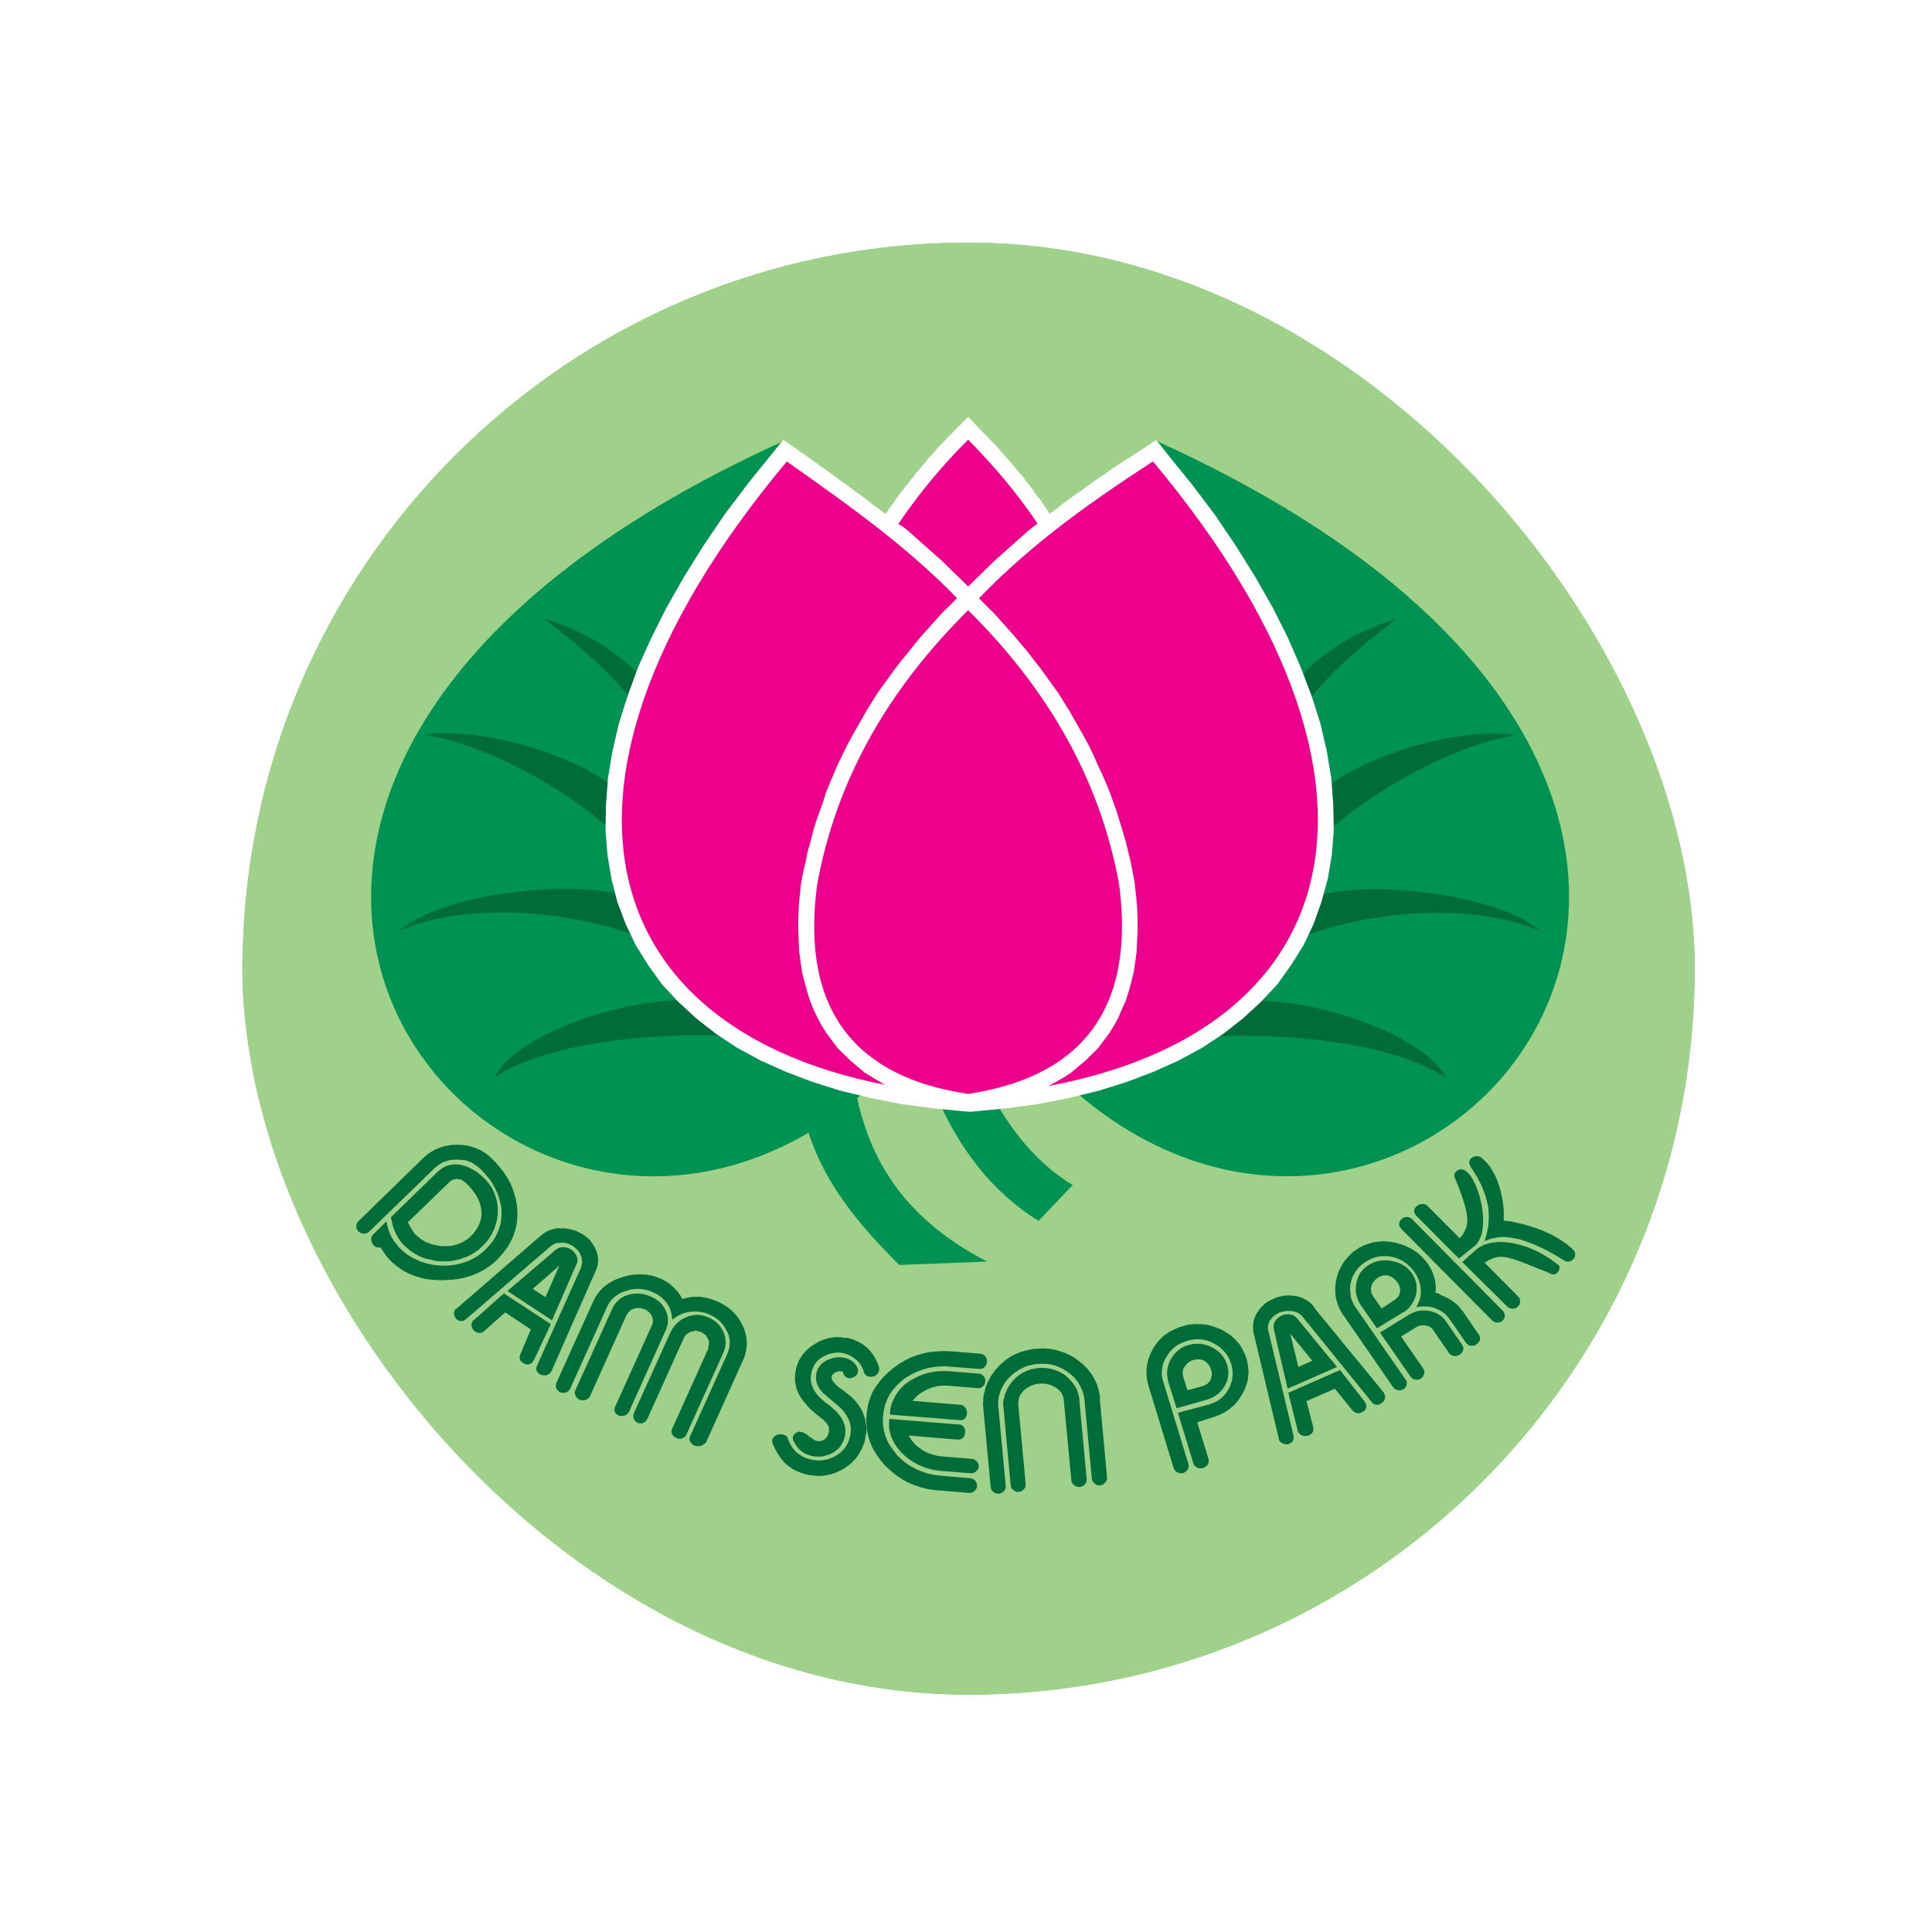 <svg width="133" height="133" viewBox="0 0 133 133" fill="none" xmlns="http://www.w3.org/2000/svg">
<g id="Frame" filter="url(#filter0_d_272_66446)">
<rect x="15" y="15" width="100" height="100" rx="50" fill="#9FD18B"/>
<rect x="13.319" y="13.319" width="103.361" height="103.361" rx="51.681" stroke="white" stroke-width="3.361"/>
<g id="Group 11">
<path id="Vector" fill-rule="evenodd" clip-rule="evenodd" d="M64.933 25.417C92.458 25.417 114.867 43.198 114.867 64.983C114.867 86.768 92.424 104.55 64.933 104.55C37.443 104.583 15 86.802 15 64.983C15 43.198 37.443 25.417 64.933 25.417Z" fill="#9FD18B"/>
<path id="Vector_2" fill-rule="evenodd" clip-rule="evenodd" d="M78.031 28.719C132.603 53.506 95.733 95.775 71.346 72.556C92.254 66.884 95.221 50.971 78.031 28.719Z" fill="#009252"/>
<path id="Vector_3" fill-rule="evenodd" clip-rule="evenodd" d="M52.177 28.719C1.152 51.905 30.041 90.337 53.985 76.292C55.076 79.762 57.464 82.664 60.226 85.4L66.263 85.166C61.727 82.798 58.521 79.428 57.327 73.924C57.839 73.49 58.35 73.056 58.896 72.556C37.954 66.851 34.987 50.971 52.177 28.719Z" fill="#009252"/>
<path id="Vector_4" fill-rule="evenodd" clip-rule="evenodd" d="M62.409 72.822C64.149 77.393 66.775 80.495 69.811 82.364L72.164 79.895C69.879 78.527 67.798 76.225 66.093 72.722L62.409 72.822Z" fill="#009252"/>
<path id="Vector_5" fill-rule="evenodd" clip-rule="evenodd" d="M98.981 85.199L99.921 84.359L100.032 84.271L100.143 84.189L100.274 84.121L100.399 84.052L100.537 83.998L100.682 83.957L100.828 83.902L100.98 83.875L101.146 83.854L101.312 83.834L101.478 83.82H101.658L101.831 83.827L102.018 83.841L102.204 83.861L102.405 83.888L102.592 83.922L102.785 83.977L102.986 84.025L103.187 84.086L103.387 84.148L103.595 84.223L103.795 84.312L104.003 84.4L104.21 84.496L104.418 84.605L104.619 84.728L104.826 84.851L105.027 84.981L105.234 85.124L105.435 85.281L105.67 85.459L105.677 85.561L105.67 85.629L105.663 85.691L105.642 85.752L105.622 85.807L105.587 85.855L105.552 85.909L105.511 85.95L105.463 85.978L105.421 86.012L105.38 86.032L105.331 86.039L105.29 86.053H105.241L105.2 86.046L105.158 86.032L105.117 86.025L105.075 86.012L105.041 85.991L104.992 85.971L104.951 85.957L104.902 85.93L104.868 85.909L104.819 85.889L104.556 85.78L104.293 85.684L104.065 85.588L103.837 85.5L103.622 85.418L103.422 85.329L103.228 85.261L103.062 85.192L102.896 85.131L102.737 85.076L102.585 85.029L102.446 84.981L102.315 84.954L102.184 84.912L102.073 84.885L101.962 84.871L101.858 84.851L101.748 84.844L101.651 84.837L101.561 84.844L101.464 84.851L101.374 84.865L101.284 84.885L101.194 84.906L101.104 84.933L101.014 84.974L100.931 85.015L100.835 85.063L100.738 85.111L100.634 85.172L100.53 85.24L100.523 85.247L102.813 87.555L102.855 87.603L102.889 87.637L102.917 87.691L102.938 87.746L102.951 87.787L102.965 87.835V87.889V87.937L102.958 87.999L102.945 88.046L102.931 88.087L102.91 88.128L102.889 88.176L102.855 88.21L102.82 88.245L102.785 88.285L102.758 88.313L102.716 88.34L102.682 88.361L102.64 88.374L102.592 88.388L102.55 88.401H102.502L102.46 88.408H102.398L102.343 88.401L102.301 88.388L102.246 88.367L102.197 88.347L102.149 88.32L102.107 88.285L102.066 88.245L98.981 85.199ZM95.757 81.936L95.826 82.017L98.752 84.96L99.776 84.141L99.908 84.032L100.025 83.888L100.122 83.738L100.198 83.581L100.274 83.41L100.33 83.226L100.364 83.028L100.392 82.83L100.413 82.625L100.42 82.413V82.195L100.406 81.97L100.385 81.751L100.357 81.526L100.33 81.314L100.274 81.089L100.226 80.87L100.171 80.659L100.108 80.454L100.032 80.249L99.963 80.058L99.894 79.88L99.804 79.71L99.728 79.546L99.638 79.396L99.548 79.259L99.451 79.15L99.354 79.041L99.257 78.952L99.154 78.89L99.05 78.843L98.946 78.822L98.891 78.815L98.829 78.822L98.78 78.843L98.732 78.849L98.683 78.87L98.642 78.897L98.607 78.918L98.579 78.945L98.503 79.027L98.462 79.109L98.434 79.184V79.273L98.455 79.355L98.483 79.437L98.517 79.512L98.552 79.6L98.656 79.86L98.752 80.092L98.835 80.324L98.918 80.543L98.988 80.748L99.05 80.932L99.105 81.116L99.154 81.28L99.202 81.451L99.237 81.601L99.271 81.744L99.292 81.881L99.306 82.011L99.32 82.12L99.327 82.243V82.352V82.448L99.313 82.543L99.299 82.632L99.285 82.714L99.264 82.803L99.237 82.878L99.202 82.96L99.161 83.028L99.133 83.11L99.091 83.178L99.043 83.26L98.988 83.328L98.939 83.41L98.87 83.479L98.808 83.561L96.587 81.335L96.553 81.301L96.518 81.266L96.463 81.239L96.414 81.225L96.366 81.212L96.317 81.205H96.255H96.207L96.144 81.212L96.096 81.219L96.048 81.232L95.999 81.253L95.958 81.266L95.916 81.294L95.875 81.328L95.84 81.355L95.771 81.43L95.716 81.499L95.681 81.581L95.667 81.676L95.681 81.765L95.716 81.854L95.757 81.936ZM106.569 84.319L106.466 84.216L106.355 84.121L106.244 84.025L106.12 83.929L105.988 83.841L105.864 83.752L105.725 83.663L105.594 83.574L105.442 83.492L105.29 83.41L105.144 83.322L104.992 83.253L104.833 83.178L104.674 83.11L104.515 83.035L104.349 82.973L104.183 82.912L104.017 82.85L103.851 82.803L103.685 82.741L103.519 82.693L103.353 82.646L103.194 82.598L103.021 82.557L102.855 82.523L102.689 82.489L102.523 82.441L102.363 82.413L102.204 82.393L102.052 82.373L101.893 82.352H101.838V82.291V82.14V81.997L101.845 81.84L101.831 81.69V81.533L101.817 81.382L101.789 81.225L101.775 81.075L101.748 80.918L101.72 80.761L101.692 80.611L101.658 80.461L101.623 80.304L101.582 80.16L101.54 80.01L101.485 79.867L101.443 79.716L101.388 79.58L101.326 79.43L101.264 79.293L101.201 79.163L101.125 79.034L101.056 78.904L100.973 78.774L100.904 78.658L100.814 78.549L100.731 78.44L100.634 78.331L100.537 78.228L100.433 78.139L100.337 78.037L100.295 78.01L100.254 77.982L100.212 77.955L100.164 77.941L100.115 77.921L100.067 77.914L100.011 77.907L99.963 77.914H99.908L99.859 77.928L99.811 77.934L99.769 77.955L99.728 77.969L99.679 77.989L99.652 78.016L99.61 78.037L99.541 78.105L99.499 78.18L99.465 78.269L99.458 78.358L99.479 78.447L99.513 78.522L99.548 78.604L99.59 78.699L99.707 78.863L99.804 79.027L99.901 79.177L99.998 79.341L100.081 79.498L100.164 79.648L100.247 79.805L100.316 79.962L100.385 80.119L100.447 80.276L100.503 80.427L100.558 80.584L100.606 80.734L100.641 80.877L100.682 81.034L100.717 81.178L100.752 81.328L100.779 81.485L100.786 81.635L100.8 81.785L100.807 81.936L100.814 82.079L100.807 82.229L100.8 82.379L100.786 82.53L100.779 82.68L100.752 82.83L100.724 82.973L100.696 83.124L100.655 83.267L100.62 83.417L100.516 83.752L100.807 83.649L100.931 83.602L101.042 83.574L101.167 83.547L101.291 83.526L101.416 83.506L101.54 83.486L101.672 83.479H101.81H101.941L102.087 83.486L102.225 83.506L102.37 83.526L102.516 83.554L102.675 83.581L102.827 83.608L102.986 83.656L103.145 83.704L103.318 83.759L103.484 83.82L103.664 83.882L103.837 83.95L104.024 84.032L104.21 84.114L104.404 84.202L104.598 84.298L104.798 84.394L104.999 84.503L105.207 84.619L105.421 84.742L105.642 84.878L105.864 85.008L105.905 85.029L105.947 85.056L105.988 85.083L106.03 85.111L106.071 85.138L106.127 85.158L106.182 85.165L106.244 85.172L106.3 85.165L106.341 85.158L106.39 85.145L106.431 85.138L106.473 85.117L106.514 85.09L106.549 85.07L106.583 85.042L106.618 85.008L106.645 84.967L106.673 84.94L106.701 84.892L106.722 84.858L106.742 84.803L106.749 84.749V84.708V84.639L106.742 84.592L106.735 84.537L106.715 84.482L106.694 84.441L106.659 84.4L106.632 84.353L106.569 84.319ZM95.529 82.25L95.494 82.216L95.46 82.188L95.411 82.161L95.363 82.134L95.314 82.113L95.266 82.106L95.218 82.099H95.162L95.114 82.106H95.065L95.024 82.12L94.982 82.134L94.934 82.154L94.892 82.174L94.858 82.202L94.823 82.229L94.782 82.257L94.754 82.297L94.726 82.338L94.699 82.373L94.685 82.413L94.657 82.454L94.65 82.509L94.636 82.55V82.598L94.643 82.659L94.65 82.7L94.678 82.748L94.699 82.803L94.726 82.844L94.761 82.885L94.796 82.926L101.021 89.2L101.063 89.241L101.111 89.275L101.153 89.303L101.201 89.323L101.25 89.344L101.298 89.357L101.347 89.364H101.402H101.45L101.499 89.357L101.54 89.344L101.582 89.337L101.623 89.316L101.665 89.303L101.706 89.275L101.741 89.248L101.775 89.207L101.81 89.166L101.845 89.132L101.865 89.091L101.879 89.043L101.9 89.002L101.907 88.954V88.9V88.852L101.9 88.811L101.886 88.75L101.872 88.702L101.852 88.661L101.824 88.613L101.789 88.565L101.748 88.531L95.529 82.25ZM97.452 87.412L97.376 87.384L97.293 87.357L97.217 87.329L97.134 87.309L97.141 87.261L97.147 87.2L97.154 87.125V87.056L97.161 86.995L97.154 86.933V86.872L97.147 86.797V86.722L97.134 86.66L97.127 86.599L97.12 86.531L97.106 86.462L97.092 86.401L97.078 86.333L97.058 86.271L97.037 86.203L97.016 86.141L96.995 86.073L96.975 86.012L96.954 85.95L96.926 85.882L96.898 85.821L96.871 85.766L96.836 85.704L96.808 85.65L96.774 85.588L96.739 85.527L96.705 85.472L96.677 85.411L96.636 85.356L96.587 85.288L96.539 85.227L96.49 85.158L96.442 85.09L96.38 85.029L96.331 84.967L96.269 84.912L96.221 84.851L96.158 84.796L96.103 84.742L96.048 84.694L95.985 84.632L95.916 84.585L95.854 84.537L95.785 84.482L95.716 84.441L95.646 84.394L95.591 84.353L95.515 84.312L95.439 84.271L95.37 84.237L95.3 84.196L95.218 84.161L95.148 84.121L95.065 84.093L94.989 84.059L94.906 84.025L94.83 83.998L94.747 83.977L94.664 83.95L94.574 83.922L94.484 83.895L94.394 83.875L94.304 83.854L94.214 83.834L94.124 83.82L94.035 83.806L93.945 83.8L93.862 83.793L93.772 83.786L93.689 83.772H93.599H93.516H93.426L93.343 83.786L93.26 83.793L93.17 83.8L93.094 83.806L93.004 83.82L92.921 83.834L92.831 83.854L92.755 83.868L92.672 83.895L92.589 83.922L92.513 83.95L92.423 83.977L92.347 84.004L92.264 84.032L92.188 84.066L92.105 84.107L92.035 84.141L91.945 84.182L91.876 84.223L91.8 84.271L91.731 84.319L91.655 84.366L91.586 84.421L91.516 84.462L91.447 84.516L91.378 84.571L91.33 84.639L91.274 84.701L91.212 84.749L91.15 84.81L91.088 84.871L91.039 84.933L90.984 84.988L90.935 85.056L90.887 85.117L90.839 85.186L90.79 85.24L90.749 85.322L90.707 85.39L90.666 85.459L90.624 85.527L90.597 85.595L90.562 85.67L90.527 85.746L90.493 85.821L90.458 85.896L90.437 85.978L90.41 86.053L90.375 86.141L90.354 86.217L90.334 86.299L90.32 86.38L90.299 86.469L90.285 86.551L90.271 86.64L90.257 86.722L90.251 86.804L90.244 86.892V86.954L90.237 87.043V87.118V87.2L90.244 87.282L90.251 87.364L90.257 87.446L90.264 87.521L90.278 87.603L90.292 87.678L90.306 87.76L90.327 87.842L90.347 87.91L90.375 87.992L90.396 88.074L90.43 88.142L90.451 88.224L90.486 88.299L90.52 88.374L90.555 88.442L90.597 88.518L90.631 88.593L90.673 88.668L90.721 88.736L90.763 88.818L90.811 88.873L94.214 93.802L94.242 93.836L94.277 93.877L94.318 93.912L94.36 93.953L94.408 93.973L94.457 93.993L94.512 94.007L94.56 94.021L94.616 94.028H94.664H94.706L94.747 94.021L94.789 94.014L94.837 93.993L94.879 93.98L94.92 93.966L94.962 93.932L95.003 93.905L95.038 93.871L95.065 93.83L95.093 93.796L95.121 93.748L95.135 93.707L95.155 93.659L95.162 93.611V93.563V93.509L95.155 93.461L95.141 93.413L95.128 93.365L95.093 93.317L95.065 93.27L91.662 88.354L91.627 88.306L91.6 88.258L91.572 88.21L91.53 88.156L91.51 88.115L91.482 88.06L91.461 88.005L91.44 87.958L91.406 87.91L91.392 87.862L91.371 87.814L91.35 87.76L91.337 87.705L91.33 87.657L91.316 87.596L91.309 87.548L91.302 87.493L91.295 87.439L91.288 87.391L91.281 87.329V87.275L91.261 87.166V87.111V87.05L91.267 87.002V86.94L91.274 86.892V86.824L91.281 86.77L91.295 86.715L91.302 86.66L91.316 86.599L91.344 86.483L91.378 86.374L91.413 86.264L91.461 86.162L91.51 86.06L91.572 85.964L91.627 85.868L91.683 85.78L91.759 85.691L91.828 85.602L91.911 85.52L91.994 85.438L92.084 85.356L92.181 85.288L92.278 85.22L92.388 85.151L92.437 85.117L92.499 85.083L92.554 85.056L92.609 85.022L92.672 84.994L92.72 84.967L92.776 84.947L92.838 84.926L92.893 84.906L92.955 84.892L93.011 84.871L93.073 84.858L93.128 84.844L93.191 84.831L93.253 84.81H93.308L93.357 84.803L93.419 84.796L93.481 84.79H93.537L93.599 84.783H93.654L93.716 84.79H93.772L93.834 84.796L93.896 84.803L93.952 84.81H94.021L94.076 84.831L94.138 84.844L94.201 84.858L94.256 84.871L94.374 84.899L94.477 84.94L94.581 84.981L94.685 85.022L94.782 85.076L94.885 85.131L94.975 85.192L95.065 85.254L95.155 85.315L95.238 85.384L95.321 85.466L95.397 85.534L95.473 85.623L95.556 85.704L95.626 85.8L95.702 85.896L95.743 85.964L95.778 86.025L95.826 86.094L95.861 86.155L95.888 86.23L95.923 86.299L95.951 86.367L95.978 86.428L96.006 86.503L96.027 86.572L96.048 86.647L96.068 86.722L96.082 86.79L96.096 86.858L96.11 86.933L96.117 87.002L96.124 87.07L96.131 87.138V87.22V87.289L96.124 87.364L96.117 87.425L96.11 87.507L96.103 87.575L96.089 87.644L96.068 87.719L96.048 87.801L96.027 87.862L95.992 87.93L95.965 87.999L95.937 88.074L95.812 88.306L96.075 88.265L96.158 88.258H96.234H96.317H96.4H96.47H96.553L96.629 88.265L96.705 88.279L96.788 88.285L96.857 88.299L96.933 88.32L97.002 88.34L97.078 88.367L97.147 88.395L97.217 88.422L97.293 88.456L97.355 88.483L97.431 88.524L97.493 88.558L97.563 88.593L97.611 88.634L97.673 88.681L97.729 88.722L97.791 88.77L97.839 88.818L97.888 88.866L97.943 88.927L97.998 88.982L98.04 89.037L98.088 89.105L98.137 89.159L99.216 90.73L99.251 90.771L99.285 90.812L99.334 90.853L99.368 90.887L99.41 90.914L99.465 90.941L99.513 90.948L99.562 90.962L99.61 90.969H99.665L99.714 90.962H99.762L99.811 90.948L99.859 90.921L99.901 90.9L99.942 90.88L99.984 90.846L100.025 90.812L100.067 90.784L100.094 90.743L100.122 90.703L100.143 90.655L100.171 90.621L100.191 90.573L100.205 90.518V90.47V90.416L100.198 90.361L100.184 90.306L100.157 90.259L100.136 90.211L100.101 90.17L99.022 88.593L98.974 88.538L98.925 88.483L98.877 88.415L98.835 88.367L98.787 88.313L98.739 88.251L98.69 88.197L98.635 88.149L98.586 88.101L98.524 88.053L98.476 88.005L98.42 87.965L98.351 87.924L98.296 87.876L98.24 87.835L98.171 87.801L98.116 87.76L98.047 87.719L97.985 87.678L97.922 87.65L97.846 87.616L97.784 87.589L97.715 87.555L97.639 87.528L97.563 87.5L97.493 87.466L97.452 87.412ZM95.328 88.818L95.404 88.77L95.487 88.729L95.577 88.695L95.646 88.661L95.736 88.627L95.819 88.6L95.909 88.579L95.992 88.558L96.075 88.552L96.165 88.538H96.255L96.345 88.531L96.435 88.538L96.532 88.545L96.622 88.552L96.712 88.572L96.808 88.579L96.892 88.606L96.988 88.634L97.071 88.668L97.147 88.695L97.231 88.729L97.307 88.777L97.376 88.818L97.452 88.866L97.521 88.92L97.59 88.975L97.653 89.03L97.708 89.098L97.77 89.159L97.825 89.234L97.881 89.31L98.96 90.88L98.988 90.914L99.015 90.969L99.036 91.023L99.05 91.078L99.057 91.126V91.18L99.05 91.235L99.036 91.283L99.015 91.338L98.995 91.372L98.974 91.413L98.939 91.454L98.905 91.488L98.87 91.522L98.829 91.556L98.794 91.583L98.746 91.611L98.697 91.631L98.656 91.651L98.614 91.658L98.559 91.665L98.51 91.672H98.462L98.413 91.665L98.358 91.651L98.31 91.638L98.254 91.617L98.206 91.59L98.164 91.563L98.123 91.522L98.081 91.481L98.054 91.44L96.981 89.883L96.954 89.849L96.926 89.815L96.905 89.787L96.878 89.767L96.85 89.74L96.822 89.712L96.788 89.692L96.76 89.671L96.725 89.651L96.691 89.637L96.656 89.617L96.615 89.603L96.573 89.596L96.539 89.583L96.497 89.576L96.456 89.569L96.407 89.555H96.366H96.331H96.29H96.248H96.214H96.172L96.131 89.569H96.096L96.055 89.583L96.013 89.59L95.978 89.596L95.944 89.617L95.909 89.637L95.868 89.651L95.833 89.671L94.768 90.32L96.283 92.512L96.311 92.56L96.338 92.607L96.352 92.655L96.366 92.703L96.373 92.758V92.819L96.366 92.867L96.352 92.915L96.338 92.963L96.317 93.01L96.29 93.058L96.262 93.099L96.228 93.14L96.2 93.174L96.151 93.208L96.11 93.222L96.075 93.256L96.034 93.27L95.985 93.283L95.937 93.297H95.895H95.847H95.805H95.75L95.702 93.283L95.646 93.27L95.598 93.242L95.556 93.215L95.515 93.181L95.48 93.154L95.439 93.106L95.404 93.065L93.322 90.054L95.328 88.818ZM94.851 88.695L93.108 89.76L91.98 88.142L91.932 88.06L91.883 87.971L91.835 87.883L91.8 87.787L91.766 87.698L91.731 87.609L91.703 87.514L91.683 87.425L91.669 87.329L91.655 87.227L91.648 87.132V87.036L91.655 86.933L91.662 86.831L91.676 86.736L91.696 86.64L91.717 86.531L91.745 86.442L91.772 86.346L91.807 86.258L91.842 86.162L91.89 86.073L91.932 85.991L91.98 85.916L92.049 85.834L92.112 85.766L92.174 85.691L92.243 85.623L92.312 85.561L92.402 85.5L92.485 85.438L92.568 85.384L92.665 85.336L92.755 85.288L92.852 85.24L92.948 85.199L93.038 85.172L93.142 85.138L93.246 85.117L93.343 85.104L93.44 85.09L93.543 85.083H93.647H93.751L93.855 85.09H93.959L94.062 85.111L94.166 85.138L94.27 85.158L94.38 85.192L94.484 85.22L94.581 85.247L94.685 85.295L94.775 85.336L94.865 85.384L94.948 85.438L95.038 85.486L95.114 85.541L95.19 85.609L95.259 85.677L95.335 85.752L95.397 85.821L95.46 85.896L95.522 85.984L95.57 86.073L95.632 86.162L95.667 86.251L95.716 86.34L95.75 86.428L95.778 86.517L95.799 86.613L95.826 86.708L95.833 86.797L95.84 86.899V86.988V87.084V87.179L95.826 87.275L95.805 87.371L95.785 87.473L95.757 87.569L95.729 87.664L95.688 87.76L95.646 87.848L95.605 87.937L95.556 88.019L95.508 88.108L95.453 88.183L95.39 88.258L95.335 88.333L95.259 88.408L95.19 88.47L95.114 88.531L95.031 88.593L94.948 88.647L94.851 88.695ZM93.433 88.395L92.872 87.589L92.845 87.541L92.817 87.5L92.789 87.466L92.769 87.412L92.748 87.377L92.734 87.329L92.72 87.282L92.713 87.241L92.706 87.2L92.7 87.152V87.104V87.056V87.015L92.706 86.975L92.72 86.927V86.879L92.734 86.824L92.755 86.776L92.769 86.736L92.782 86.695L92.81 86.654L92.838 86.619L92.859 86.579L92.886 86.537L92.921 86.503L92.948 86.462L92.983 86.428L93.018 86.401L93.059 86.36L93.094 86.34L93.135 86.305L93.177 86.278L93.225 86.251L93.274 86.223L93.315 86.196L93.364 86.176L93.412 86.162L93.46 86.141L93.509 86.128L93.557 86.121L93.606 86.114H93.647H93.696H93.744H93.779L93.834 86.121L93.876 86.128L93.924 86.141L93.972 86.162L94.014 86.176L94.055 86.196L94.097 86.217L94.138 86.237L94.173 86.264L94.214 86.292L94.249 86.319L94.29 86.346L94.325 86.38L94.36 86.415L94.394 86.442L94.429 86.483L94.457 86.517L94.484 86.551L94.519 86.599L94.54 86.64L94.567 86.667L94.595 86.715L94.609 86.756L94.629 86.79L94.657 86.838L94.664 86.886L94.678 86.927L94.685 86.968L94.692 87.009L94.699 87.05L94.706 87.097V87.138V87.186L94.699 87.227L94.692 87.268L94.685 87.316L94.678 87.357L94.657 87.398L94.65 87.432L94.629 87.48L94.609 87.507L94.588 87.548L94.56 87.596L94.533 87.623L94.505 87.65L94.47 87.685L94.436 87.725L94.394 87.766L94.353 87.787L94.311 87.821L94.263 87.842L93.433 88.395ZM88.805 88.361L93.571 94.178L93.62 94.267L93.64 94.321L93.654 94.376L93.661 94.424L93.668 94.478V94.54L93.654 94.588L93.64 94.642L93.62 94.69L93.592 94.738L93.564 94.785L93.53 94.826L93.495 94.854L93.454 94.888L93.412 94.922L93.371 94.949L93.329 94.977L93.239 95.004L93.156 95.025H93.066L92.983 95.004L92.9 94.977L92.838 94.929L92.769 94.867L92.713 94.792L88.016 88.996L87.982 88.954L87.947 88.914L87.906 88.866L87.871 88.838L87.829 88.811L87.788 88.77L87.74 88.743L87.698 88.716L87.65 88.695L87.601 88.675L87.553 88.654L87.497 88.634L87.442 88.613L87.387 88.6L87.331 88.586L87.262 88.579H87.207L87.151 88.572L87.096 88.565H87.034H86.986H86.916L86.868 88.572L86.806 88.579H86.757L86.695 88.593L86.647 88.606L86.584 88.62L86.529 88.627L86.474 88.647L86.425 88.668L86.377 88.688L86.314 88.716L86.273 88.736L86.225 88.763L86.176 88.797L86.135 88.825L86.086 88.852L86.045 88.886L86.003 88.92L85.962 88.954L85.927 88.989L85.892 89.03L85.865 89.071L85.83 89.105L85.802 89.146L85.768 89.194L85.74 89.234L85.713 89.282L85.692 89.316L85.671 89.371L85.65 89.419L85.643 89.46L85.623 89.508L85.609 89.555L85.602 89.603V89.651V89.706V89.753V89.801L85.609 89.849L85.623 89.904L85.636 89.958L85.65 90.013L87.359 97.134L87.373 97.23V97.319L87.359 97.407L87.331 97.483L87.29 97.558L87.228 97.619L87.158 97.667L87.082 97.708L87.041 97.722L86.999 97.749H86.944L86.903 97.756L86.854 97.749H86.806L86.757 97.728L86.702 97.715L86.647 97.694L86.598 97.674L86.55 97.646L86.508 97.619L86.467 97.585L86.425 97.544L86.397 97.51L86.37 97.448L86.349 97.346L84.647 90.197L84.62 90.108L84.606 90.006L84.592 89.91L84.585 89.815L84.578 89.719V89.624L84.585 89.528L84.592 89.433L84.606 89.33L84.626 89.248L84.647 89.146L84.682 89.064L84.716 88.975L84.758 88.879L84.799 88.797L84.841 88.709L84.896 88.634L84.959 88.552L85.007 88.47L85.069 88.401L85.125 88.333L85.194 88.251L85.263 88.19L85.332 88.115L85.401 88.067L85.477 88.005L85.56 87.951L85.643 87.903L85.726 87.848L85.816 87.808L85.906 87.766L86.003 87.725L86.086 87.678L86.183 87.644L86.273 87.616L86.363 87.589L86.46 87.569L86.55 87.548L86.647 87.528L86.743 87.514L86.833 87.507L86.93 87.5H87.034H87.124L87.228 87.507L87.324 87.514L87.421 87.528L87.518 87.548L87.615 87.555L87.712 87.582L87.802 87.609L87.892 87.637L87.982 87.678L88.072 87.719L88.154 87.766L88.245 87.808L88.321 87.855L88.404 87.924L88.487 87.978L88.563 88.046L88.632 88.115L88.694 88.197L88.763 88.265L88.805 88.361ZM90.361 92.423L86.958 93.918L86.024 89.883L86.01 89.815L86.003 89.74L85.996 89.665V89.583L86.003 89.508L86.024 89.426L86.052 89.357L86.086 89.296L86.128 89.234L86.169 89.166L86.218 89.118L86.273 89.064L86.328 89.016L86.397 88.968L86.46 88.927L86.529 88.893L86.564 88.873L86.605 88.866L86.64 88.845L86.681 88.838L86.723 88.825L86.757 88.818H86.799L86.833 88.804L86.875 88.797H86.909H86.951H86.992H87.034H87.069L87.11 88.804L87.138 88.818L87.228 88.825L87.304 88.845L87.38 88.893L87.442 88.934L87.504 88.975L87.573 89.037L87.629 89.098L87.677 89.159L90.361 92.423ZM90.216 93.918L88.258 94.772L88.715 96.54L88.729 96.629L88.736 96.725L88.729 96.813L88.694 96.895L88.646 96.964L88.59 97.025L88.514 97.087L88.417 97.127L88.369 97.148L88.321 97.162L88.272 97.175H88.224H88.162H88.113L88.058 97.162L88.009 97.155L87.947 97.127L87.899 97.107L87.85 97.073L87.802 97.039L87.767 97.004L87.733 96.964L87.698 96.923L87.663 96.854L87.643 96.752L87.006 94.198L90.569 92.635L92.236 94.772L92.305 94.888L92.354 94.99L92.374 95.086V95.181L92.354 95.277L92.298 95.359L92.236 95.441L92.153 95.489L92.056 95.55L91.959 95.584L91.876 95.605L91.786 95.612L91.696 95.584L91.613 95.557L91.537 95.509L91.468 95.455L91.406 95.393L90.216 93.918ZM87.698 92.416L88.659 91.993L87.138 90.129L87.698 92.416ZM80.739 96.233L81.507 98.739L81.52 98.793L81.527 98.848L81.534 98.909L81.527 98.951L81.514 98.998L81.5 99.06L81.479 99.108L81.451 99.155L81.41 99.203L81.375 99.237L81.341 99.271L81.299 99.299L81.251 99.326L81.202 99.353L81.154 99.381L81.092 99.387L81.05 99.394L81.009 99.401H80.96L80.919 99.394H80.87L80.829 99.387L80.78 99.367L80.739 99.353L80.69 99.326L80.642 99.299L80.607 99.264L80.566 99.224L80.538 99.183L80.504 99.135L80.483 99.08L80.462 99.026L79.411 95.578L81.444 95.031L81.562 95.004L81.68 94.963L81.79 94.922L81.894 94.874L81.998 94.826L82.102 94.772L82.198 94.717L82.288 94.642L82.378 94.581L82.461 94.506L82.544 94.424L82.62 94.342L82.69 94.26L82.752 94.164L82.828 94.062L82.883 93.966L82.911 93.912L82.939 93.864L82.973 93.809L82.994 93.754L83.015 93.7L83.035 93.652L83.049 93.604L83.07 93.55L83.084 93.488L83.098 93.44L83.125 93.393L83.132 93.338L83.139 93.29L83.146 93.236L83.153 93.188L83.16 93.133L83.167 93.085L83.174 93.024V92.969V92.921V92.833V92.771V92.717L83.167 92.669L83.16 92.607L83.153 92.553L83.139 92.505L83.132 92.45V92.396L83.118 92.334L83.091 92.28L83.077 92.218L83.035 92.109L82.994 91.993L82.953 91.891L82.897 91.788L82.849 91.692L82.779 91.59L82.717 91.501L82.648 91.413L82.572 91.331L82.489 91.249L82.406 91.167L82.323 91.092L82.233 91.016L82.136 90.955L82.039 90.894L81.929 90.825L81.873 90.798L81.818 90.778L81.763 90.75L81.714 90.723L81.659 90.696L81.597 90.668L81.548 90.655L81.486 90.627L81.431 90.614L81.382 90.6L81.313 90.58L81.264 90.566L81.202 90.559L81.154 90.545L81.099 90.539L81.029 90.532L80.981 90.518H80.926L80.87 90.511H80.808H80.753H80.677L80.621 90.518H80.559L80.504 90.532L80.448 90.539L80.386 90.545L80.324 90.559L80.268 90.566L80.206 90.58L80.151 90.6L80.088 90.614L79.964 90.648L79.853 90.689L79.743 90.737L79.632 90.778L79.528 90.832L79.431 90.887L79.328 90.948L79.238 91.016L79.148 91.085L79.058 91.167L78.975 91.242L78.892 91.338L78.829 91.413L78.753 91.515L78.684 91.617L78.622 91.72L78.587 91.768L78.56 91.822L78.532 91.87L78.504 91.925L78.484 91.972L78.456 92.027L78.435 92.082L78.415 92.129L78.401 92.191L78.38 92.239L78.366 92.293L78.345 92.355L78.338 92.409L78.332 92.457L78.325 92.512L78.311 92.56V92.614L78.304 92.676V92.73L78.297 92.778V92.826L78.304 92.887V92.935L78.311 92.997V93.044L78.325 93.106L78.332 93.16L78.338 93.222L78.359 93.27L78.366 93.331L78.387 93.386L78.401 93.447L80.123 99.08L80.137 99.135L80.151 99.189V99.237V99.292L80.137 99.347L80.123 99.401L80.102 99.442L80.075 99.49L80.047 99.531L80.013 99.572L79.971 99.606L79.943 99.633L79.895 99.66L79.846 99.688L79.805 99.708L79.763 99.729L79.715 99.736H79.674H79.632H79.57L79.521 99.729L79.473 99.715L79.431 99.701L79.383 99.681L79.328 99.654L79.293 99.626L79.251 99.585L79.21 99.544L79.175 99.51L79.148 99.469L79.127 99.415L79.106 99.36L77.384 93.72L77.356 93.638L77.342 93.563L77.322 93.475L77.301 93.393L77.287 93.317L77.273 93.236L77.259 93.154V93.072L77.252 92.997L77.245 92.908V92.833V92.751V92.662L77.252 92.587L77.259 92.505V92.423L77.273 92.341L77.287 92.259L77.301 92.184L77.322 92.102L77.342 92.02L77.356 91.938L77.384 91.863L77.404 91.788L77.439 91.706L77.474 91.631L77.501 91.556L77.536 91.488L77.57 91.406L77.612 91.331L77.647 91.249L77.688 91.18L77.73 91.099L77.778 91.023L77.826 90.955L77.875 90.887L77.923 90.819L77.965 90.75L78.027 90.696L78.082 90.621L78.145 90.566L78.2 90.504L78.248 90.443L78.318 90.388L78.373 90.334L78.435 90.272L78.498 90.218L78.567 90.17L78.629 90.129L78.705 90.088L78.767 90.033L78.836 89.992L78.906 89.958L78.989 89.917L79.065 89.876L79.134 89.849L79.21 89.808L79.3 89.774L79.376 89.74L79.452 89.712L79.535 89.678L79.618 89.651L79.708 89.624L79.791 89.596L79.874 89.576L79.964 89.549L80.047 89.535L80.137 89.514L80.22 89.501L80.31 89.487H80.386L80.476 89.48L80.559 89.467H80.649H80.725H80.815H80.898H80.981L81.064 89.48L81.147 89.487H81.23L81.306 89.501L81.396 89.514L81.486 89.535L81.562 89.549L81.645 89.576L81.721 89.596L81.804 89.624L81.887 89.651L81.97 89.678L82.039 89.706L82.122 89.733L82.205 89.767L82.288 89.808L82.371 89.835L82.441 89.87L82.517 89.917L82.6 89.965L82.669 90.006L82.745 90.047L82.821 90.088L82.89 90.143L82.959 90.19L83.022 90.231L83.091 90.286L83.153 90.347L83.215 90.402L83.278 90.457L83.333 90.518L83.395 90.573L83.451 90.641L83.506 90.703L83.561 90.75L83.61 90.819L83.658 90.88L83.707 90.948L83.748 91.016L83.79 91.085L83.831 91.167L83.873 91.235L83.907 91.31L83.942 91.385L83.976 91.467L84.011 91.535L84.038 91.611L84.073 91.692L84.101 91.774L84.121 91.856L84.149 91.938L84.17 92.02L84.191 92.102L84.205 92.184L84.218 92.266L84.225 92.341L84.239 92.416L84.246 92.498L84.253 92.58L84.26 92.662L84.267 92.737V92.812L84.26 92.894L84.253 92.976L84.246 93.051L84.239 93.133L84.225 93.208L84.218 93.29L84.198 93.359L84.184 93.44L84.163 93.516L84.142 93.591L84.115 93.666L84.087 93.741L84.059 93.823L84.032 93.898L84.004 93.966L83.962 94.041L83.928 94.116L83.886 94.192L83.845 94.267L83.81 94.342L83.762 94.41L83.72 94.478L83.672 94.546L83.624 94.622L83.582 94.683L83.527 94.758L83.471 94.813L83.43 94.888L83.368 94.942L83.312 95.004L83.264 95.059L83.201 95.12L83.139 95.168L83.077 95.216L83.015 95.27L82.953 95.325L82.883 95.373L82.814 95.414L82.745 95.468L82.676 95.509L82.607 95.55L82.531 95.591L82.454 95.632L82.385 95.666L82.309 95.7L82.233 95.735L82.15 95.769L82.074 95.796L81.991 95.83L81.908 95.858L81.818 95.885L81.735 95.912L80.739 96.233ZM80.068 94.021L81.057 93.754L81.119 93.741L81.168 93.72L81.216 93.7L81.264 93.679L81.306 93.659L81.348 93.638L81.382 93.611L81.417 93.584L81.458 93.556L81.493 93.522L81.52 93.502L81.548 93.454L81.576 93.427L81.603 93.386L81.631 93.345L81.645 93.311L81.666 93.27L81.68 93.222L81.7 93.174L81.714 93.14L81.721 93.092V93.058L81.735 93.003L81.742 92.956V92.915V92.867V92.826L81.735 92.778L81.721 92.737L81.714 92.696L81.7 92.648L81.686 92.601L81.673 92.553L81.652 92.505L81.638 92.464L81.617 92.423L81.597 92.375L81.569 92.341L81.541 92.3L81.52 92.259L81.486 92.225L81.458 92.191L81.424 92.164L81.396 92.129L81.361 92.095L81.327 92.068L81.292 92.041L81.251 92.013L81.216 91.986L81.175 91.972L81.133 91.952L81.092 91.931H81.05L81.009 91.918L80.96 91.904H80.912L80.863 91.897L80.815 91.891L80.766 91.897H80.718L80.67 91.904L80.607 91.918L80.552 91.931H80.497L80.448 91.952L80.393 91.966L80.351 91.986L80.31 92.007L80.268 92.027L80.22 92.047L80.185 92.075L80.144 92.102L80.102 92.136L80.068 92.164L80.04 92.198L80.005 92.225L79.971 92.266L79.943 92.307L79.916 92.348L79.888 92.389L79.846 92.423L79.819 92.457L79.805 92.505L79.784 92.546L79.77 92.587L79.757 92.635L79.743 92.683V92.717L79.736 92.764V92.812V92.853V92.901L79.743 92.949L79.75 92.997L79.763 93.051L79.77 93.099L80.068 94.021ZM81.327 94.697L81.424 94.669L81.527 94.629L81.624 94.594L81.714 94.553L81.804 94.512L81.894 94.465L81.977 94.41L82.06 94.349L82.136 94.294L82.219 94.239L82.281 94.157L82.351 94.096L82.413 94.021L82.482 93.946L82.537 93.864L82.6 93.782L82.655 93.686L82.697 93.597L82.738 93.509L82.773 93.42L82.807 93.338L82.828 93.236L82.849 93.154L82.862 93.058L82.876 92.956V92.867V92.764V92.676L82.862 92.58L82.849 92.484L82.828 92.382L82.8 92.287L82.766 92.198L82.731 92.102L82.69 92.013L82.648 91.918L82.6 91.843L82.544 91.754L82.489 91.679L82.434 91.604L82.371 91.522L82.295 91.447L82.226 91.385L82.143 91.324L82.067 91.255L81.977 91.201L81.887 91.139L81.79 91.092L81.693 91.044L81.59 90.996L81.493 90.955L81.396 90.928L81.299 90.9L81.195 90.873L81.099 90.853L81.002 90.832L80.905 90.825H80.794H80.697H80.6L80.497 90.832L80.393 90.853L80.289 90.873L80.192 90.9L80.088 90.928L79.985 90.955L79.888 90.996L79.798 91.037L79.715 91.085L79.625 91.126L79.542 91.194L79.466 91.255L79.383 91.317L79.314 91.385L79.231 91.46L79.168 91.535L79.099 91.617L79.044 91.699L78.989 91.781L78.926 91.877L78.871 91.972L78.829 92.054L78.795 92.157L78.76 92.252L78.733 92.348L78.712 92.444L78.691 92.539L78.67 92.628L78.663 92.737V92.833V92.921V93.017L78.684 93.12L78.698 93.222L78.719 93.311L78.733 93.406L79.314 95.263L81.327 94.697ZM74.029 94.615L74.527 100.002V100.063V100.118L74.52 100.173L74.499 100.22L74.471 100.268L74.451 100.309L74.423 100.35L74.388 100.398L74.347 100.432L74.305 100.459L74.271 100.494L74.222 100.521L74.174 100.541L74.132 100.555L74.077 100.562L74.029 100.569H73.987H73.946L73.904 100.562L73.856 100.548L73.814 100.535L73.773 100.507L73.724 100.48L73.683 100.453L73.641 100.418L73.607 100.391L73.572 100.35L73.544 100.302L73.524 100.261L73.503 100.2L73.489 100.152L73.482 100.104L72.977 94.71L72.97 94.635L72.956 94.567L72.95 94.506L72.936 94.43L72.922 94.369L72.908 94.301L72.887 94.239L72.867 94.164L72.846 94.109L72.825 94.041L72.797 93.98L72.77 93.925L72.742 93.864L72.714 93.796L72.687 93.741L72.652 93.679L72.618 93.632L72.583 93.57L72.555 93.516L72.514 93.447L72.479 93.4L72.438 93.352L72.396 93.297L72.355 93.236L72.306 93.181L72.258 93.14L72.209 93.085L72.161 93.038L72.099 92.99L72.05 92.942L71.995 92.901L71.933 92.853L71.87 92.812L71.822 92.771L71.76 92.73L71.704 92.689L71.635 92.648L71.573 92.607L71.518 92.573L71.448 92.539L71.393 92.505L71.324 92.478L71.262 92.444L71.199 92.416L71.137 92.389L71.068 92.368L70.999 92.341L70.936 92.321L70.867 92.3L70.798 92.287L70.729 92.266L70.66 92.252L70.597 92.239L70.521 92.225L70.452 92.218H70.383L70.307 92.211L70.238 92.205H70.169L70.093 92.198H70.016L69.947 92.205L69.878 92.211L69.795 92.218H69.726H69.65L69.574 92.232L69.491 92.246L69.421 92.259L69.345 92.273L69.276 92.293L69.2 92.307L69.131 92.328L69.062 92.348L68.986 92.368L68.923 92.396L68.854 92.423L68.799 92.45L68.73 92.484L68.668 92.512L68.598 92.546L68.536 92.573L68.474 92.607L68.418 92.648L68.356 92.689L68.301 92.73L68.239 92.771L68.183 92.812L68.128 92.846L68.066 92.887L68.01 92.942L67.955 92.99L67.906 93.044L67.851 93.085L67.796 93.14L67.747 93.201L67.699 93.242L67.651 93.304L67.602 93.365L67.561 93.42L67.519 93.481L67.471 93.536L67.436 93.597L67.401 93.666L67.367 93.72L67.332 93.775L67.305 93.83L67.27 93.905L67.242 93.959L67.215 94.021L67.194 94.082L67.166 94.144L67.153 94.205L67.132 94.273L67.111 94.335L67.097 94.396L67.083 94.465L67.07 94.526L67.063 94.588L67.049 94.656L67.042 94.731L67.035 94.792V94.867V94.929V94.997V95.065V95.134L67.049 95.209L67.554 100.603V100.651V100.712L67.547 100.76L67.526 100.808L67.512 100.862L67.478 100.903L67.45 100.937L67.415 100.985L67.381 101.019L67.339 101.04L67.305 101.067L67.256 101.088L67.215 101.122L67.159 101.135L67.111 101.142L67.063 101.149H67.014H66.973L66.931 101.142L66.89 101.129L66.841 101.108L66.807 101.088L66.758 101.067L66.717 101.033L66.682 101.012L66.634 100.971L66.606 100.924L66.578 100.883L66.558 100.842L66.537 100.78L66.523 100.726L66.516 100.671L66.011 95.277L66.004 95.181V95.093L65.99 94.997V94.895L66.004 94.806V94.71L66.011 94.622V94.533L66.025 94.437L66.046 94.355L66.059 94.26L66.087 94.164L66.108 94.075L66.129 93.987L66.149 93.898L66.177 93.809L66.212 93.727L66.246 93.645L66.274 93.556L66.309 93.475L66.357 93.393L66.398 93.304L66.44 93.222L66.488 93.147L66.537 93.058L66.585 92.99L66.641 92.901L66.703 92.819L66.751 92.744L66.82 92.662L66.883 92.58L66.952 92.505L67.014 92.437L67.09 92.355L67.153 92.28L67.229 92.218L67.305 92.15L67.381 92.088L67.45 92.02L67.533 91.959L67.609 91.904L67.685 91.85L67.768 91.795L67.851 91.734L67.934 91.686L68.01 91.645L68.093 91.597L68.19 91.556L68.273 91.515L68.356 91.481L68.453 91.447L68.536 91.406L68.633 91.378L68.723 91.351L68.813 91.324L68.916 91.296L69.006 91.269L69.11 91.249L69.2 91.235L69.304 91.208L69.408 91.194L69.504 91.18L69.601 91.174L69.705 91.167L69.809 91.16L69.913 91.153L70.016 91.146H70.113H70.217L70.321 91.153L70.418 91.16L70.514 91.167L70.604 91.18L70.694 91.194L70.798 91.208L70.881 91.228L70.978 91.249L71.075 91.269L71.165 91.296L71.255 91.331L71.345 91.358L71.434 91.378L71.525 91.413L71.621 91.447L71.711 91.488L71.794 91.529L71.884 91.57L71.974 91.611L72.057 91.658L72.14 91.706L72.223 91.754L72.313 91.809L72.389 91.863L72.472 91.925L72.548 91.979L72.631 92.041L72.707 92.109L72.79 92.17L72.867 92.239L72.943 92.3L73.005 92.375L73.074 92.444L73.136 92.512L73.206 92.58L73.261 92.655L73.323 92.724L73.378 92.799L73.427 92.874L73.489 92.949L73.537 93.038L73.579 93.106L73.627 93.195L73.669 93.276L73.71 93.359L73.752 93.44L73.787 93.522L73.821 93.611L73.856 93.693L73.883 93.789L73.911 93.871L73.939 93.966L73.96 94.055L73.987 94.15L74.001 94.239L74.015 94.328L74.036 94.43L74.049 94.526L74.029 94.615ZM72.624 94.731V94.669L72.618 94.601L72.611 94.54L72.597 94.478L72.583 94.417L72.576 94.362L72.555 94.294L72.541 94.239L72.521 94.178L72.5 94.123L72.479 94.069L72.458 94.007L72.438 93.953L72.41 93.898L72.375 93.857L72.348 93.802L72.32 93.748L72.292 93.693L72.258 93.652L72.216 93.597L72.189 93.55L72.147 93.509L72.112 93.454L72.071 93.413L72.022 93.365L71.988 93.311L71.939 93.276L71.898 93.222L71.856 93.181L71.808 93.14L71.76 93.099L71.718 93.058L71.663 93.01L71.614 92.976L71.559 92.935L71.511 92.908L71.448 92.874L71.4 92.84L71.345 92.812L71.282 92.778L71.234 92.751L71.179 92.724L71.123 92.703L71.068 92.683L71.006 92.655L70.957 92.628L70.895 92.621L70.833 92.601L70.777 92.58L70.715 92.567L70.66 92.553L70.597 92.539L70.535 92.525L70.473 92.519L70.411 92.512L70.355 92.498H70.286L70.224 92.491L70.162 92.484H70.093H70.023L69.961 92.491H69.885L69.816 92.498L69.747 92.505L69.677 92.512L69.615 92.525L69.553 92.532L69.484 92.546L69.421 92.56L69.359 92.573L69.297 92.587L69.235 92.607L69.172 92.628L69.11 92.648L69.055 92.669L68.993 92.689L68.93 92.717L68.875 92.744L68.82 92.778L68.764 92.799L68.709 92.826L68.668 92.853L68.612 92.887L68.557 92.921L68.508 92.949L68.46 92.99L68.412 93.024L68.363 93.072L68.315 93.106L68.266 93.154L68.218 93.188L68.176 93.236L68.135 93.29L68.086 93.331L68.045 93.379L68.003 93.434L67.955 93.475L67.92 93.529L67.886 93.584L67.844 93.638L67.81 93.686L67.775 93.741L67.747 93.796L67.713 93.843L67.678 93.898L67.657 93.953L67.63 94L67.602 94.048L67.581 94.116L67.561 94.164L67.54 94.232L67.512 94.28L67.498 94.335L67.478 94.396L67.471 94.444L67.457 94.506L67.443 94.56L67.436 94.622L67.395 94.676L67.388 94.731V94.785L67.381 94.854V94.915V94.977V95.031L67.388 95.106L67.395 95.161L67.893 100.562L67.9 100.61L67.92 100.657L67.927 100.712L67.955 100.76L67.983 100.801L68.017 100.842L68.052 100.876L68.093 100.91L68.135 100.937L68.176 100.965L68.218 100.992L68.259 101.006L68.308 101.019L68.349 101.026H68.391H68.432L68.481 101.019L68.529 101.006L68.578 100.992L68.626 100.978L68.661 100.951L68.709 100.917L68.751 100.89L68.785 100.862L68.82 100.821L68.854 100.78L68.882 100.733L68.903 100.692L68.916 100.637L68.923 100.575L68.93 100.528L68.923 100.466L68.425 95.079L68.418 94.997V94.915V94.847L68.425 94.765L68.432 94.704L68.446 94.629L68.467 94.56L68.488 94.506L68.508 94.437L68.543 94.376L68.578 94.314L68.612 94.26L68.661 94.205L68.702 94.144L68.751 94.096L68.799 94.034L68.854 93.987L68.91 93.946L68.972 93.898L69.034 93.857L69.09 93.816L69.159 93.789L69.221 93.748L69.283 93.713L69.352 93.693L69.421 93.666L69.491 93.645L69.56 93.618L69.629 93.604L69.705 93.591L69.788 93.577L69.871 93.57L69.947 93.563H70.03H70.106L70.182 93.57L70.252 93.577L70.335 93.584L70.39 93.597L70.466 93.618L70.542 93.638L70.611 93.652L70.68 93.679L70.743 93.707L70.812 93.741L70.881 93.782L70.943 93.809L71.006 93.85L71.075 93.891L71.13 93.932L71.179 93.973L71.227 94.021L71.269 94.069L71.317 94.123L71.365 94.178L71.4 94.232L71.428 94.287L71.455 94.355L71.483 94.41L71.504 94.492L71.525 94.553L71.545 94.622L71.552 94.704L71.559 94.785L72.071 100.207L72.078 100.261L72.085 100.309L72.112 100.364L72.133 100.412L72.168 100.459L72.195 100.5L72.237 100.548L72.278 100.569L72.32 100.603L72.355 100.623L72.403 100.644L72.451 100.657L72.493 100.671L72.541 100.685H72.583H72.631L72.68 100.678L72.728 100.671L72.777 100.651L72.825 100.63L72.873 100.61L72.915 100.582L72.95 100.555L72.984 100.521L73.026 100.473L73.053 100.432L73.081 100.384L73.102 100.337L73.109 100.289L73.123 100.234V100.179V100.125L72.624 94.731ZM62.981 100.924L64.994 101.088H65.043H65.105L65.16 101.081L65.209 101.067L65.264 101.053L65.312 101.033L65.347 101.006L65.402 100.971L65.437 100.924L65.465 100.896L65.492 100.862L65.52 100.828L65.534 100.787L65.555 100.739L65.568 100.705L65.575 100.657V100.603V100.555L65.568 100.494L65.555 100.446L65.541 100.405L65.52 100.35L65.492 100.309L65.465 100.268L65.43 100.22L65.388 100.193L65.347 100.159L65.305 100.138L65.243 100.118L65.195 100.098L65.139 100.084L65.084 100.077L63.071 99.906L62.96 99.893L62.85 99.879L62.746 99.865L62.635 99.852L62.532 99.831L62.421 99.811L62.317 99.79L62.22 99.763L62.116 99.736L62.02 99.701L61.916 99.674L61.826 99.633L61.729 99.592L61.632 99.565L61.535 99.524L61.445 99.483L61.355 99.442L61.266 99.394L61.183 99.347L61.086 99.299L61.003 99.244L60.913 99.196L60.83 99.135L60.747 99.08L60.664 99.019L60.588 98.964L60.505 98.896L60.428 98.834L60.352 98.752L60.276 98.691L60.207 98.616L60.124 98.548L60.055 98.466L59.986 98.384L59.923 98.295L59.861 98.213L59.799 98.131L59.744 98.049L59.681 97.974L59.633 97.885L59.578 97.817L59.529 97.742L59.481 97.66L59.439 97.571L59.398 97.496L59.37 97.407L59.336 97.325L59.301 97.237L59.266 97.155L59.232 97.066L59.218 96.964L59.19 96.888L59.169 96.793L59.156 96.704L59.135 96.615L59.121 96.527L59.114 96.438L59.1 96.349V96.247V96.165V96.062V95.967L59.107 95.871L59.114 95.769L59.128 95.673V95.584L59.149 95.482L59.163 95.393L59.183 95.311L59.211 95.209L59.225 95.12L59.252 95.025L59.28 94.942L59.322 94.854L59.349 94.758L59.377 94.683L59.419 94.601L59.46 94.526L59.495 94.437L59.543 94.362L59.585 94.28L59.647 94.205L59.695 94.123L59.758 94.041L59.813 93.966L59.875 93.891L59.937 93.823L59.993 93.754L60.062 93.686L60.138 93.611L60.207 93.55L60.276 93.481L60.352 93.413L60.428 93.352L60.511 93.283L60.595 93.222L60.684 93.16L60.774 93.099L60.857 93.051L60.947 92.997L61.037 92.949L61.127 92.901L61.217 92.846L61.314 92.812L61.404 92.771L61.494 92.73L61.591 92.696L61.688 92.655L61.784 92.621L61.881 92.587L61.978 92.56L62.075 92.532L62.179 92.505L62.276 92.484L62.379 92.464L62.476 92.45L62.58 92.43L62.684 92.416L62.788 92.403L62.891 92.396L63.002 92.389L63.106 92.382L63.209 92.375H63.32H63.424L63.528 92.382L63.638 92.389L63.756 92.403L65.707 92.553L65.755 92.56L65.817 92.553L65.866 92.546L65.907 92.539L65.963 92.519L66.011 92.498L66.053 92.464L66.094 92.437L66.122 92.396L66.156 92.362L66.184 92.321L66.205 92.28L66.219 92.239L66.239 92.205L66.246 92.157L66.253 92.109L66.267 92.047V91.993L66.253 91.952L66.246 91.904L66.233 91.856L66.219 91.809L66.198 91.754L66.17 91.713L66.136 91.672L66.094 91.638L66.059 91.604L66.018 91.576L65.963 91.549L65.907 91.529L65.852 91.522L65.804 91.508L63.846 91.351L63.708 91.344L63.562 91.338L63.431 91.331H63.313H63.175L63.043 91.338L62.905 91.344L62.774 91.351L62.635 91.365L62.504 91.372L62.372 91.392L62.248 91.406L62.116 91.44L61.985 91.467L61.861 91.495L61.736 91.529L61.611 91.563L61.487 91.597L61.362 91.645L61.238 91.686L61.12 91.727L60.996 91.781L60.878 91.836L60.767 91.897L60.65 91.952L60.546 92.013L60.435 92.082L60.318 92.143L60.214 92.211L60.11 92.287L60 92.362L59.896 92.45L59.785 92.525L59.688 92.607L59.585 92.696L59.488 92.771L59.398 92.86L59.308 92.949L59.218 93.038L59.121 93.126L59.045 93.215L58.962 93.311L58.886 93.406L58.81 93.509L58.748 93.597L58.672 93.686L58.609 93.789L58.533 93.884L58.478 93.987L58.416 94.089L58.367 94.192L58.326 94.294L58.277 94.41L58.236 94.519L58.194 94.622L58.16 94.745L58.125 94.861L58.097 94.97L58.07 95.079L58.042 95.202L58.028 95.318L58.007 95.441L57.987 95.55L57.98 95.666L57.973 95.796L57.966 95.919L57.959 96.049V96.171L57.966 96.281L57.973 96.397V96.52L57.987 96.636L58.007 96.759L58.028 96.875L58.042 96.984L58.07 97.093L58.097 97.209L58.132 97.325L58.166 97.428L58.201 97.544L58.243 97.653L58.291 97.769L58.339 97.872L58.381 97.981L58.443 98.083L58.498 98.199L58.561 98.295L58.63 98.397L58.692 98.5L58.761 98.602L58.831 98.705L58.914 98.807L58.997 98.909L59.08 99.005L59.163 99.108L59.252 99.203L59.349 99.299L59.439 99.387L59.536 99.476L59.633 99.565L59.737 99.647L59.834 99.736L59.937 99.811L60.034 99.886L60.138 99.968L60.249 100.029L60.352 100.104L60.456 100.173L60.567 100.227L60.678 100.296L60.795 100.35L60.906 100.405L61.023 100.453L61.141 100.507L61.259 100.555L61.383 100.596L61.501 100.637L61.632 100.685L61.757 100.719L61.888 100.753L62.013 100.787L62.144 100.814L62.276 100.842L62.407 100.862L62.545 100.883L62.677 100.896L62.815 100.917L62.981 100.924ZM64.358 96.37L64.406 96.39L64.462 96.397L64.517 96.424L64.552 96.451L64.593 96.479L64.635 96.513L64.662 96.554L64.697 96.588L64.718 96.629L64.731 96.677L64.745 96.731L64.759 96.779V96.82V96.875V96.936L64.738 97.046L64.711 97.155L64.655 97.237L64.593 97.305L64.51 97.366L64.413 97.407L64.309 97.421H64.213L60.871 97.141L60.913 97.223L60.961 97.291L61.01 97.373L61.058 97.442L61.12 97.523L61.176 97.585L61.231 97.66L61.293 97.722L61.355 97.783L61.425 97.851L61.501 97.906L61.577 97.967L61.653 98.022L61.736 98.076L61.812 98.138L61.895 98.179L61.978 98.24L62.068 98.275L62.151 98.316L62.241 98.356L62.324 98.391L62.421 98.418L62.511 98.452L62.601 98.479L62.697 98.5L62.794 98.527L62.891 98.548L62.988 98.554L63.085 98.568L63.189 98.582L65.202 98.746H65.264L65.312 98.766L65.361 98.78L65.416 98.807L65.458 98.834L65.499 98.868L65.541 98.896L65.582 98.937L65.61 98.978L65.638 99.012L65.651 99.06L65.672 99.108L65.686 99.155L65.693 99.203L65.7 99.251L65.693 99.305L65.686 99.353L65.679 99.394L65.651 99.435L65.631 99.469L65.603 99.51L65.575 99.544L65.541 99.579L65.506 99.613L65.465 99.647L65.423 99.681L65.375 99.701L65.326 99.715L65.278 99.729L65.216 99.736L65.16 99.743L65.105 99.736L63.126 99.579L63.036 99.572L62.933 99.558L62.843 99.544L62.753 99.531L62.656 99.517L62.566 99.504L62.476 99.483L62.386 99.456L62.303 99.435L62.206 99.408L62.116 99.381L62.033 99.353L61.95 99.326L61.861 99.292L61.778 99.258L61.694 99.224L61.611 99.189L61.528 99.148L61.452 99.114L61.383 99.067L61.3 99.019L61.217 98.978L61.148 98.937L61.065 98.882L60.996 98.841L60.927 98.787L60.85 98.739L60.774 98.677L60.705 98.623L60.629 98.561L60.567 98.5L60.498 98.431L60.435 98.377L60.366 98.309L60.304 98.247L60.249 98.172L60.193 98.111L60.138 98.042L60.09 97.981L60.041 97.899L59.993 97.838L59.951 97.769L59.903 97.701L59.861 97.626L59.827 97.551L59.792 97.483L59.751 97.407L59.716 97.339L59.688 97.264L59.668 97.189L59.64 97.121L59.612 97.039L59.598 96.97L59.585 96.888L59.564 96.82L59.543 96.738L59.536 96.656L59.529 96.581L59.522 96.499V96.41V96.335V96.254L59.529 96.178L59.543 95.994L64.296 96.383H64.358V96.37ZM59.605 95.434L59.592 95.509L59.578 95.7L64.33 96.076L64.434 96.083L64.538 96.076L64.635 96.049L64.718 95.994L64.78 95.926L64.835 95.844L64.863 95.755L64.883 95.646V95.598V95.543L64.877 95.489L64.863 95.441L64.856 95.386L64.835 95.345L64.814 95.291L64.78 95.25L64.752 95.202L64.718 95.154L64.676 95.12L64.635 95.093L64.586 95.065L64.544 95.045L64.482 95.025H64.434L61.127 94.751L61.134 94.745L61.196 94.683L61.252 94.615L61.321 94.546L61.383 94.478L61.452 94.417L61.515 94.355L61.591 94.301L61.66 94.253L61.743 94.192L61.812 94.15L61.895 94.103L61.978 94.055L62.054 94.014L62.144 93.973L62.186 93.959L62.227 93.939L62.269 93.912L62.31 93.905L62.359 93.884L62.4 93.871L62.442 93.857L62.483 93.843L62.532 93.823L62.573 93.809L62.621 93.796L62.663 93.789L62.711 93.782L62.767 93.768L62.808 93.754L62.857 93.748L62.891 93.741L62.94 93.734L62.995 93.727L63.036 93.72L63.085 93.713H63.133H63.182L63.23 93.707H63.272H63.327H63.376H63.438H63.479L63.528 93.713H63.59H63.631L65.589 93.877L65.638 93.884L65.7 93.877H65.755L65.797 93.864L65.845 93.843L65.894 93.816L65.935 93.796L65.983 93.754L66.018 93.72L66.046 93.679L66.073 93.652L66.094 93.611L66.108 93.563L66.129 93.522L66.136 93.475L66.142 93.434L66.149 93.386L66.142 93.345V93.297L66.129 93.249L66.115 93.208L66.101 93.16L66.08 93.12L66.053 93.079L66.018 93.038L65.977 93.003L65.935 92.963L65.894 92.942L65.845 92.921L65.797 92.894L65.748 92.887L65.693 92.88L63.777 92.724L63.673 92.717L63.569 92.71H63.479L63.382 92.703H63.285L63.189 92.71H63.092L62.995 92.717L62.898 92.724L62.808 92.73L62.711 92.737L62.621 92.751L62.532 92.764L62.435 92.785L62.345 92.805L62.255 92.826L62.165 92.84L62.075 92.867L61.985 92.894L61.902 92.921L61.812 92.949L61.729 92.99L61.646 93.017L61.563 93.065L61.48 93.092L61.397 93.14L61.321 93.174L61.231 93.215L61.162 93.263L61.072 93.304L60.996 93.352L60.927 93.393L60.85 93.447L60.781 93.502L60.705 93.55L60.629 93.611L60.574 93.659L60.511 93.72L60.449 93.782L60.387 93.843L60.325 93.898L60.276 93.959L60.228 94.021L60.173 94.089L60.124 94.15L60.076 94.226L60.027 94.287L59.986 94.355L59.951 94.417L59.917 94.499L59.868 94.567L59.84 94.629L59.806 94.71L59.771 94.792L59.737 94.854L59.709 94.942L59.681 95.018L59.668 95.1L59.647 95.175L59.626 95.257L59.605 95.345V95.434ZM54.016 99.852L53.947 99.845L53.884 99.831L53.808 99.818L53.746 99.797L53.684 99.777L53.608 99.756L53.552 99.736L53.483 99.715L53.421 99.688L53.359 99.667L53.296 99.64L53.241 99.62L53.179 99.585L53.13 99.565L53.075 99.538L53.013 99.517L52.958 99.476L52.902 99.456L52.847 99.422L52.805 99.387L52.75 99.353L52.695 99.319L52.653 99.278L52.605 99.244L52.556 99.21L52.515 99.176L52.466 99.135L52.418 99.101L52.383 99.06L52.335 99.012L52.293 98.978L52.252 98.93L52.21 98.875L52.162 98.828L52.114 98.759L52.072 98.705L52.024 98.643L51.975 98.568L51.934 98.5L51.892 98.431L51.837 98.356L51.788 98.275L51.747 98.193L51.698 98.104L51.657 98.015L51.615 97.926L51.567 97.831L51.519 97.722L51.505 97.674L51.498 97.639L51.491 97.592L51.484 97.558V97.53L51.477 97.51V97.476V97.448L51.491 97.394L51.512 97.346L51.546 97.298L51.581 97.25L51.622 97.209L51.664 97.175L51.705 97.148L51.761 97.121L51.809 97.093L51.864 97.08L51.927 97.073L51.975 97.066L52.031 97.059H52.086L52.134 97.066L52.19 97.073L52.259 97.08L52.307 97.1L52.362 97.127L52.411 97.155L52.453 97.182L52.487 97.223L52.529 97.264L52.542 97.312L52.563 97.394L52.591 97.455L52.612 97.517L52.646 97.578L52.674 97.646L52.702 97.701L52.729 97.762L52.764 97.824L52.805 97.879L52.84 97.94L52.874 97.995L52.93 98.056L52.971 98.104L53.02 98.158L53.068 98.22L53.123 98.268L53.172 98.322L53.234 98.363L53.289 98.397L53.345 98.445L53.407 98.486L53.469 98.527L53.532 98.561L53.601 98.602L53.649 98.629L53.725 98.65L53.788 98.684L53.857 98.712L53.926 98.739L54.002 98.746L54.071 98.773L54.147 98.793L54.21 98.807L54.258 98.821L54.32 98.828H54.369L54.431 98.834L54.486 98.841L54.542 98.848L54.597 98.855H54.652H54.708H54.756L54.811 98.848H54.874L54.922 98.841L54.971 98.834L55.026 98.828H55.074L55.123 98.814L55.185 98.807L55.233 98.793L55.289 98.773L55.337 98.766L55.386 98.739L55.434 98.732L55.489 98.712L55.538 98.691L55.579 98.671L55.635 98.643L55.683 98.623L55.731 98.602L55.787 98.575L55.828 98.548L55.925 98.493L56.022 98.431L56.112 98.37L56.195 98.302L56.271 98.234L56.34 98.152L56.416 98.083L56.478 97.995L56.541 97.913L56.589 97.824L56.645 97.728L56.686 97.639L56.734 97.53L56.776 97.428L56.804 97.325L56.831 97.216L56.852 97.141L56.866 97.059L56.873 96.984L56.88 96.909L56.887 96.834V96.766V96.684V96.615L56.873 96.547L56.866 96.472L56.852 96.404L56.838 96.329L56.818 96.26L56.804 96.192L56.776 96.124L56.741 96.049L56.707 95.974L56.672 95.905L56.638 95.83L56.589 95.769L56.548 95.7L56.506 95.632L56.451 95.564L56.403 95.496L56.354 95.427L56.292 95.359L56.223 95.298L56.16 95.222L56.091 95.161L56.015 95.1L55.946 95.031L55.863 94.963L55.801 94.915L55.745 94.867L55.697 94.826L55.642 94.779L55.586 94.738L55.538 94.69L55.482 94.649L55.42 94.594L55.372 94.553L55.316 94.512L55.268 94.465L55.219 94.417L55.164 94.376L55.116 94.328L55.067 94.28L54.998 94.239L54.929 94.157L54.853 94.069L54.791 93.987L54.728 93.898L54.68 93.823L54.638 93.734L54.597 93.645L54.562 93.55L54.528 93.461L54.514 93.372L54.5 93.276L54.493 93.181V93.085L54.507 92.983L54.514 92.894L54.528 92.792L54.555 92.724L54.576 92.662L54.604 92.594L54.632 92.532L54.666 92.471L54.708 92.416L54.749 92.355L54.791 92.307L54.832 92.252L54.888 92.205L54.943 92.157L54.998 92.109L55.067 92.068L55.123 92.02L55.199 91.979L55.268 91.952L55.337 91.918L55.42 91.884L55.489 91.856L55.565 91.843L55.628 91.815L55.704 91.795L55.78 91.781L55.849 91.768L55.925 91.761L55.994 91.754H56.07H56.14L56.209 91.761H56.285L56.361 91.774L56.43 91.788L56.513 91.809L56.582 91.829L56.658 91.85L56.728 91.884L56.797 91.911L56.859 91.952L56.928 91.986L56.99 92.027L57.046 92.075L57.101 92.129L57.157 92.184L57.205 92.239L57.253 92.307L57.288 92.375L57.322 92.45L57.35 92.512L57.364 92.532L57.378 92.573L57.385 92.614V92.655V92.696V92.737L57.371 92.785L57.357 92.833L57.343 92.874L57.322 92.915L57.295 92.956L57.267 92.997L57.233 93.038L57.191 93.065L57.15 93.092L57.094 93.12L57.046 93.147L56.997 93.16L56.949 93.174L56.901 93.195L56.859 93.201H56.811H56.762L56.721 93.195L56.672 93.167L56.61 93.154L56.562 93.126L56.52 93.085L56.478 93.051L56.444 92.997L56.416 92.942L56.382 92.88L56.375 92.826L56.368 92.812L56.361 92.792L56.347 92.778L56.326 92.758L56.299 92.744L56.264 92.73L56.209 92.717H56.174L56.133 92.71L56.084 92.717H56.043L55.987 92.73L55.939 92.744L55.884 92.771L55.821 92.799L55.766 92.826L55.724 92.86L55.683 92.894L55.648 92.928L55.614 92.963L55.6 92.997L55.586 93.031L55.572 93.058L55.565 93.099L55.559 93.133L55.565 93.167L55.572 93.208L55.586 93.249L55.6 93.29L55.614 93.331L55.642 93.379L55.676 93.427L55.711 93.475L55.752 93.516L55.801 93.57L55.849 93.638L55.911 93.686L55.974 93.748L56.036 93.796L56.091 93.843L56.153 93.877L56.202 93.918L56.25 93.953L56.299 93.993L56.347 94.021L56.395 94.055L56.437 94.089L56.478 94.123L56.52 94.157L56.562 94.178L56.596 94.219L56.631 94.239L56.665 94.267L56.7 94.287L56.728 94.308L56.824 94.396L56.914 94.465L57.004 94.553L57.087 94.635L57.17 94.724L57.246 94.813L57.316 94.902L57.385 94.99L57.447 95.086L57.509 95.175L57.572 95.27L57.62 95.359L57.668 95.461L57.717 95.564L57.751 95.666L57.793 95.769L57.807 95.817L57.828 95.871L57.848 95.919L57.862 95.98L57.876 96.035L57.883 96.076L57.897 96.137L57.904 96.192L57.91 96.24L57.917 96.288L57.931 96.335L57.938 96.383L57.945 96.445L57.952 96.492V96.547L57.959 96.595V96.643L57.966 96.697V96.752V96.793L57.959 96.847V96.895L57.952 96.943L57.945 97.004V97.046L57.917 97.134L57.91 97.189L57.897 97.243L57.89 97.291L57.883 97.339L57.876 97.394L57.862 97.442L57.848 97.517L57.828 97.592L57.8 97.674L57.772 97.742L57.745 97.817L57.717 97.885L57.682 97.967L57.648 98.035L57.62 98.111L57.585 98.165L57.551 98.24L57.509 98.302L57.468 98.37L57.426 98.438L57.392 98.5L57.343 98.561L57.302 98.629L57.253 98.691L57.205 98.746L57.15 98.807L57.101 98.862L57.046 98.916L56.997 98.964L56.942 99.019L56.873 99.08L56.818 99.121L56.748 99.183L56.693 99.224L56.624 99.271L56.555 99.326L56.492 99.374L56.416 99.415L56.347 99.456L56.278 99.497L56.202 99.531L56.133 99.565L56.063 99.599L55.987 99.64L55.911 99.667L55.842 99.701L55.773 99.729L55.697 99.756L55.621 99.777L55.552 99.797L55.475 99.818L55.399 99.831L55.33 99.852L55.254 99.865L55.178 99.879L55.095 99.893L55.019 99.9L54.943 99.913L54.874 99.92H54.798H54.715H54.638H54.562L54.486 99.913L54.403 99.9L54.327 99.893L54.251 99.886L54.175 99.879L54.092 99.865L54.016 99.852ZM56.596 90.409L56.665 90.422L56.728 90.436L56.797 90.45L56.852 90.47L56.921 90.491L56.983 90.504L57.039 90.525L57.094 90.552L57.163 90.573L57.219 90.6L57.267 90.627L57.322 90.648L57.385 90.675L57.433 90.703L57.495 90.737L57.551 90.764L57.599 90.791L57.648 90.825L57.703 90.853L57.745 90.887L57.793 90.928L57.848 90.955L57.89 90.996L57.931 91.03L57.98 91.071L58.021 91.112L58.063 91.146L58.104 91.187L58.146 91.242L58.18 91.276L58.222 91.324L58.263 91.365L58.305 91.419L58.346 91.488L58.395 91.549L58.443 91.611L58.478 91.665L58.512 91.734L58.554 91.802L58.588 91.87L58.623 91.938L58.658 92.007L58.692 92.082L58.727 92.15L58.755 92.225L58.782 92.307L58.81 92.389L58.837 92.471L58.844 92.505L58.851 92.532V92.567L58.844 92.594L58.837 92.628L58.831 92.662L58.824 92.696L58.81 92.737L58.796 92.778L58.775 92.826L58.748 92.86L58.72 92.901L58.685 92.935L58.637 92.969L58.602 93.003L58.554 93.031L58.505 93.058L58.45 93.072L58.402 93.085L58.353 93.092H58.305H58.249H58.194L58.146 93.085L58.07 93.065L58.007 93.038L57.952 93.003L57.897 92.963L57.862 92.915L57.828 92.86L57.8 92.812L57.772 92.744L57.758 92.689L57.745 92.621L57.724 92.567L57.696 92.512L57.675 92.464L57.655 92.409L57.62 92.355L57.592 92.3L57.558 92.252L57.523 92.205L57.489 92.157L57.447 92.109L57.406 92.061L57.357 92.013L57.316 91.972L57.267 91.931L57.219 91.891L57.17 91.856L57.115 91.815L57.067 91.781L57.018 91.74L56.963 91.713L56.914 91.686L56.866 91.658L56.811 91.624L56.762 91.604L56.707 91.576L56.651 91.556L56.589 91.535L56.541 91.515L56.486 91.501L56.43 91.488L56.34 91.467L56.243 91.454L56.16 91.433H56.07H55.987H55.898L55.815 91.447L55.724 91.454L55.642 91.474L55.559 91.488L55.469 91.508L55.379 91.535L55.289 91.57L55.206 91.604L55.116 91.638L55.04 91.686L54.95 91.727L54.874 91.774L54.798 91.829L54.728 91.877L54.659 91.945L54.597 92L54.542 92.061L54.486 92.129L54.438 92.198L54.389 92.266L54.355 92.341L54.313 92.423L54.279 92.505L54.237 92.587L54.21 92.676L54.189 92.771L54.168 92.853L54.154 92.942L54.14 93.024L54.133 93.099V93.181V93.256L54.14 93.338L54.147 93.42L54.161 93.488L54.175 93.563L54.203 93.645L54.223 93.713L54.251 93.789L54.286 93.871L54.327 93.939L54.362 94.014L54.396 94.069L54.438 94.137L54.479 94.192L54.521 94.26L54.569 94.321L54.618 94.383L54.68 94.444L54.735 94.499L54.798 94.56L54.86 94.622L54.929 94.683L54.998 94.745L55.074 94.799L55.15 94.867L55.227 94.929L55.316 94.984L55.399 95.052L55.475 95.113L55.545 95.175L55.614 95.236L55.676 95.298L55.738 95.352L55.801 95.414L55.863 95.468L55.918 95.523L55.974 95.584L56.022 95.646L56.063 95.694L56.112 95.755L56.153 95.803L56.188 95.864L56.23 95.919L56.278 95.994L56.319 96.083L56.361 96.158L56.395 96.24L56.423 96.322L56.451 96.397L56.472 96.486L56.492 96.561L56.499 96.643L56.506 96.718L56.513 96.813V96.888L56.506 96.977L56.499 97.059L56.492 97.141L56.472 97.23L56.444 97.319L56.416 97.414L56.382 97.503L56.347 97.578L56.306 97.667L56.257 97.742L56.209 97.824L56.16 97.899L56.098 97.967L56.043 98.035L55.974 98.09L55.904 98.152L55.835 98.199L55.766 98.261L55.69 98.309L55.607 98.35L55.524 98.391L55.448 98.431L55.358 98.466L55.268 98.493L55.185 98.52L55.095 98.541L55.019 98.561L54.929 98.582L54.846 98.589L54.756 98.595H54.673H54.583L54.486 98.589L54.403 98.582L54.313 98.568L54.223 98.548L54.127 98.527L54.023 98.493L53.926 98.459L53.836 98.425L53.746 98.377L53.663 98.329L53.566 98.275L53.49 98.213L53.414 98.152L53.338 98.083L53.269 98.015L53.206 97.926L53.144 97.844L53.089 97.756L53.033 97.66L52.985 97.571L52.958 97.537L52.937 97.496L52.923 97.462L52.909 97.414L52.895 97.36V97.325V97.284L52.902 97.237L52.93 97.175L52.958 97.114L52.992 97.059L53.041 97.011L53.096 96.97L53.144 96.936L53.213 96.909L53.276 96.888L53.303 96.882H53.324H53.359H53.386H53.414L53.449 96.888L53.483 96.895L53.518 96.902L53.559 96.916L53.601 96.936L53.649 96.957L53.698 96.977L53.746 97.011L53.801 97.039L53.864 97.08L53.919 97.121L53.974 97.168L54.03 97.209L54.078 97.25L54.14 97.284L54.189 97.319L54.23 97.346L54.272 97.38L54.313 97.407L54.348 97.428L54.383 97.448L54.417 97.462L54.438 97.483L54.465 97.489L54.486 97.496L54.5 97.503H54.521L54.555 97.517H54.597L54.632 97.523L54.673 97.53H54.708H54.735L54.777 97.523L54.798 97.517H54.839L54.874 97.503L54.908 97.496L54.943 97.476L54.971 97.462L54.998 97.455L55.026 97.442L55.06 97.421L55.116 97.373L55.171 97.325L55.213 97.278L55.247 97.223L55.282 97.162L55.316 97.107L55.344 97.025L55.365 96.95L55.372 96.916L55.379 96.882L55.386 96.847V96.82V96.786V96.752V96.725V96.656L55.379 96.629L55.372 96.595L55.365 96.568L55.358 96.54L55.344 96.506L55.337 96.479L55.316 96.451L55.309 96.424L55.275 96.356L55.233 96.308L55.185 96.24L55.13 96.192L55.074 96.131L55.012 96.069L54.936 96.014L54.867 95.96L54.784 95.898L54.715 95.83L54.638 95.769L54.562 95.714L54.486 95.653L54.417 95.598L54.348 95.537L54.286 95.475L54.217 95.421L54.161 95.359L54.085 95.304L54.03 95.243L53.974 95.181L53.919 95.134L53.871 95.072L53.836 95.018L53.788 94.97L53.739 94.908L53.698 94.861L53.642 94.792L53.601 94.745L53.566 94.69L53.525 94.622L53.483 94.574L53.442 94.519L53.414 94.465L53.373 94.41L53.345 94.362L53.31 94.301L53.289 94.253L53.262 94.198L53.241 94.137L53.22 94.089L53.206 94.041L53.186 94L53.172 93.959L53.151 93.912L53.137 93.857L53.13 93.809L53.117 93.761L53.103 93.707L53.096 93.666L53.075 93.611V93.563L53.068 93.516L53.061 93.468L53.054 93.42L53.047 93.365V93.317V93.256V93.215V93.16V93.106V93.058L53.054 93.01L53.061 92.956V92.901L53.068 92.846L53.075 92.799L53.089 92.744L53.096 92.689L53.11 92.635L53.117 92.587L53.13 92.532L53.137 92.471L53.158 92.403L53.179 92.334L53.2 92.266L53.227 92.211L53.248 92.143L53.276 92.082L53.303 92.02L53.331 91.959L53.366 91.897L53.4 91.85L53.435 91.781L53.469 91.727L53.511 91.672L53.545 91.624L53.587 91.563L53.621 91.515L53.67 91.46L53.712 91.406L53.753 91.365L53.808 91.31L53.85 91.269L53.898 91.221L53.961 91.167L54.009 91.126L54.057 91.078L54.113 91.037L54.182 90.989L54.237 90.941L54.3 90.914L54.355 90.873L54.424 90.832L54.486 90.798L54.548 90.757L54.618 90.716L54.673 90.689L54.749 90.655L54.811 90.627L54.874 90.6L54.943 90.566L55.005 90.539L55.074 90.525L55.143 90.504L55.213 90.477L55.268 90.463L55.337 90.443L55.406 90.429L55.482 90.416L55.545 90.402L55.614 90.395L55.683 90.388L55.752 90.382L55.821 90.368H55.891H55.953H56.036H56.105L56.181 90.382L56.243 90.388L56.312 90.395L56.389 90.409L56.458 90.416L56.527 90.429L56.596 90.409ZM41.44 88.866L38.942 94.417L38.915 94.465L38.88 94.512L38.845 94.553L38.804 94.581L38.776 94.622L38.721 94.642L38.672 94.676L38.624 94.697L38.562 94.71L38.513 94.717L38.465 94.724H38.41L38.361 94.717L38.313 94.704L38.251 94.69L38.202 94.669L38.161 94.642L38.119 94.622L38.084 94.594L38.057 94.567L38.022 94.526L37.995 94.499L37.967 94.458L37.946 94.41L37.925 94.362L37.905 94.308L37.898 94.26L37.891 94.212L37.898 94.144L37.905 94.103L37.918 94.048L37.939 94L40.443 88.47L40.492 88.374L40.526 88.279L40.582 88.197L40.637 88.115L40.692 88.033L40.762 87.965L40.824 87.896L40.893 87.835L40.962 87.773L41.031 87.712L41.114 87.657L41.191 87.616L41.273 87.569L41.363 87.528L41.447 87.5L41.543 87.466L41.633 87.439L41.723 87.412L41.82 87.391L41.91 87.384L42.007 87.377L42.097 87.371L42.194 87.364L42.283 87.371L42.373 87.377L42.47 87.391H42.567L42.65 87.412L42.747 87.439L42.837 87.466L42.927 87.5L43.017 87.528L43.1 87.562L43.197 87.616L43.28 87.65L43.363 87.698L43.439 87.746L43.515 87.794L43.584 87.842L43.66 87.896L43.722 87.951L43.791 88.012L43.847 88.081L43.909 88.142L43.965 88.217L44.006 88.285L44.054 88.361L44.096 88.429L44.144 88.524L44.179 88.613L44.214 88.709L44.241 88.797L44.269 88.886L44.283 88.982L44.297 89.077L44.303 89.173L44.297 89.269L44.29 89.371L44.283 89.46L44.255 89.555L44.234 89.651L44.2 89.753L44.165 89.856L44.124 89.945L41.626 95.489L41.606 95.523L41.585 95.557L41.557 95.591L41.536 95.618L41.509 95.646L41.481 95.673L41.447 95.7L41.412 95.728L41.35 95.755L41.287 95.775L41.225 95.789L41.163 95.796H41.101L41.038 95.789L40.983 95.782L40.921 95.769L40.824 95.721L40.748 95.659L40.685 95.591L40.637 95.496L40.623 95.407V95.311L40.644 95.209L40.685 95.113L43.19 89.569L43.211 89.535L43.224 89.487L43.238 89.453L43.245 89.405L43.259 89.364L43.266 89.33V89.289V89.214V89.173V89.132L43.252 89.091L43.245 89.05L43.231 89.009L43.211 88.975L43.203 88.934L43.183 88.893L43.155 88.845L43.134 88.818L43.107 88.777L43.086 88.736L43.058 88.702L43.031 88.675L42.996 88.647L42.961 88.613L42.934 88.586L42.899 88.565L42.865 88.538L42.83 88.511L42.788 88.49L42.754 88.456L42.699 88.463L42.65 88.436L42.602 88.422L42.56 88.408L42.512 88.395L42.47 88.388L42.429 88.374L42.387 88.367L42.339 88.361H42.304H42.256H42.214H42.173L42.131 88.367L42.09 88.374L42.041 88.388L42 88.395L41.951 88.415L41.91 88.429L41.868 88.442L41.834 88.463L41.792 88.477L41.751 88.504L41.716 88.531L41.689 88.558L41.661 88.586L41.626 88.613L41.592 88.647L41.564 88.681L41.543 88.709L41.523 88.743L41.488 88.784L41.474 88.825L41.44 88.866ZM47.098 91.119L44.601 96.656L44.58 96.697L44.559 96.759L44.553 96.806L44.546 96.861L44.553 96.916L44.559 96.964L44.58 97.018L44.601 97.066L44.622 97.107L44.649 97.148L44.684 97.182L44.725 97.216L44.76 97.243L44.808 97.271L44.85 97.291L44.898 97.319L44.94 97.339L44.988 97.353L45.037 97.36L45.085 97.366H45.134L45.182 97.36L45.23 97.353L45.279 97.332L45.327 97.319L45.369 97.284L45.424 97.257L45.459 97.23L45.5 97.189L45.528 97.148L45.556 97.1L45.583 97.052L48.094 91.488L48.129 91.399L48.17 91.31L48.198 91.228L48.226 91.126L48.246 91.037L48.253 90.941L48.267 90.846L48.274 90.757L48.267 90.662L48.26 90.58L48.253 90.484L48.24 90.395L48.219 90.3L48.191 90.204L48.157 90.122L48.115 90.026L48.081 89.938L48.032 89.856L47.984 89.774L47.935 89.692L47.88 89.61L47.825 89.535L47.762 89.467L47.7 89.405L47.631 89.344L47.555 89.282L47.486 89.234L47.41 89.18L47.327 89.132L47.243 89.084L47.154 89.037L47.057 89.002L46.967 88.961L46.87 88.927L46.766 88.9L46.683 88.879L46.586 88.866L46.489 88.845L46.4 88.838H46.303H46.213L46.116 88.845L46.019 88.866L45.929 88.879L45.832 88.9L45.742 88.927L45.652 88.961L45.556 88.996L45.466 89.043L45.376 89.084L45.286 89.132L45.21 89.18L45.134 89.234L45.051 89.296L44.981 89.357L44.912 89.419L44.85 89.48L44.788 89.555L44.725 89.624L44.67 89.699L44.622 89.781L44.573 89.863L44.525 89.945L44.476 90.033L41.965 95.584L41.944 95.639L41.931 95.7L41.917 95.748V95.81V95.864L41.931 95.912L41.944 95.967L41.965 96.014L41.986 96.055L42.014 96.096L42.041 96.131L42.076 96.171L42.111 96.199L42.145 96.219L42.18 96.24L42.221 96.267L42.27 96.288L42.311 96.294L42.367 96.308H42.415H42.456L42.505 96.301L42.553 96.288L42.595 96.274L42.643 96.254L42.685 96.219L42.726 96.199L42.768 96.158L42.802 96.124L42.83 96.076L42.858 96.035L42.885 95.987L45.383 90.45L45.403 90.409L45.431 90.361L45.452 90.327L45.48 90.286L45.507 90.252L45.535 90.218L45.562 90.19L45.597 90.156L45.632 90.143L45.652 90.115L45.694 90.088L45.728 90.067L45.763 90.047L45.798 90.033L45.839 90.013L45.888 89.999L45.922 89.986L45.971 89.972L46.012 89.965L46.054 89.958L46.095 89.951L46.137 89.938H46.178H46.22H46.261L46.31 89.951L46.351 89.958L46.386 89.965L46.434 89.972L46.469 89.986L46.517 89.999L46.552 90.013L46.593 90.033L46.635 90.047L46.669 90.067L46.704 90.088L46.745 90.115L46.773 90.136L46.815 90.156L46.835 90.184L46.87 90.211L46.898 90.245L46.925 90.272L46.946 90.306L46.974 90.341L46.994 90.382L47.022 90.416L47.043 90.457L47.064 90.498L47.077 90.532L47.098 90.566L47.105 90.607L47.112 90.641L47.119 90.675L47.126 90.723V90.764V90.798L47.119 90.839L47.112 90.88L47.105 90.921L47.098 90.962L47.084 91.003L47.064 91.058L47.098 91.119ZM46.877 97.687L46.904 97.646L46.932 97.592L49.436 92.034L49.471 91.959L49.505 91.877L49.54 91.795L49.568 91.713L49.589 91.638L49.616 91.556L49.644 91.474L49.658 91.392L49.678 91.31L49.692 91.235L49.706 91.146L49.713 91.064L49.72 90.996V90.907L49.727 90.825V90.75L49.72 90.668V90.593L49.713 90.504L49.706 90.436L49.692 90.354L49.678 90.272L49.658 90.19L49.637 90.108L49.616 90.033L49.589 89.951L49.568 89.87L49.54 89.801L49.505 89.719L49.471 89.637L49.436 89.569L49.402 89.487L49.36 89.419L49.326 89.351L49.284 89.282L49.243 89.214L49.201 89.139L49.16 89.077L49.111 89.009L49.063 88.954L49.021 88.886L48.973 88.832L48.925 88.763L48.862 88.709L48.814 88.654L48.752 88.6L48.703 88.545L48.641 88.497L48.579 88.449L48.523 88.395L48.461 88.354L48.399 88.299L48.337 88.251L48.26 88.217L48.198 88.169L48.129 88.128L48.067 88.094L47.991 88.053L47.921 88.012L47.845 87.978L47.776 87.944L47.7 87.91L47.624 87.876L47.541 87.848L47.472 87.821L47.403 87.801L47.327 87.766L47.257 87.753L47.188 87.725L47.112 87.705L47.043 87.685L46.974 87.671L46.898 87.65L46.828 87.637L46.752 87.63L46.683 87.616L46.607 87.603L46.538 87.596L46.469 87.589H46.393H46.323H46.247H46.171H46.109L46.026 87.596L45.957 87.603L45.874 87.616L45.805 87.623L45.728 87.637L45.659 87.65L45.576 87.664L45.507 87.678L45.431 87.698L45.362 87.719L45.286 87.746L45.258 87.685L45.224 87.63L45.196 87.562L45.154 87.507L45.113 87.439L45.071 87.384L45.03 87.336L44.988 87.275L44.947 87.22L44.905 87.166L44.857 87.111L44.808 87.07L44.76 87.015L44.705 86.968L44.656 86.92L44.608 86.865L44.553 86.824L44.497 86.756L44.442 86.715L44.38 86.667L44.324 86.64L44.269 86.599L44.207 86.551L44.144 86.524L44.089 86.483L44.027 86.449L43.965 86.421L43.902 86.387L43.833 86.353L43.771 86.326L43.702 86.299L43.626 86.271L43.542 86.237L43.466 86.21L43.383 86.189L43.3 86.162L43.217 86.141L43.141 86.121L43.065 86.107L42.982 86.094L42.899 86.08L42.837 86.073L42.754 86.066L42.664 86.053H42.588L42.498 86.046H42.422H42.339H42.263L42.18 86.053H42.097L42.014 86.066L41.924 86.073L41.841 86.08L41.758 86.087L41.668 86.1L41.585 86.121L41.495 86.141L41.412 86.162L41.329 86.183L41.239 86.21L41.149 86.237L41.066 86.264L40.976 86.299L40.9 86.326L40.81 86.353L40.741 86.387L40.658 86.428L40.582 86.462L40.499 86.503L40.43 86.544L40.353 86.592L40.284 86.633L40.215 86.667L40.153 86.715L40.084 86.763L40.021 86.804L39.952 86.858L39.89 86.906L39.835 86.961L39.772 87.015L39.724 87.077L39.662 87.132L39.606 87.193L39.565 87.254L39.516 87.323L39.461 87.384L39.42 87.452L39.378 87.507L39.33 87.582L39.288 87.65L39.254 87.732L39.212 87.801L39.17 87.876L39.136 87.958L36.632 93.495L36.611 93.536L36.597 93.591L36.59 93.652L36.583 93.707L36.59 93.754V93.809L36.604 93.864L36.625 93.912L36.653 93.953L36.68 93.987L36.708 94.028L36.736 94.062L36.777 94.096L36.812 94.123L36.839 94.144L36.888 94.164L36.936 94.178L36.985 94.192L37.033 94.198H37.075H37.13H37.178L37.227 94.192L37.282 94.178L37.324 94.157L37.372 94.13L37.413 94.103L37.455 94.069L37.496 94.028L37.524 93.987L37.552 93.946L37.58 93.891L40.091 88.333L40.139 88.231L40.187 88.128L40.25 88.026L40.312 87.937L40.381 87.842L40.457 87.76L40.54 87.678L40.623 87.603L40.713 87.528L40.803 87.473L40.9 87.398L40.997 87.35L41.101 87.295L41.218 87.254L41.336 87.213L41.46 87.172L41.516 87.159L41.571 87.138L41.633 87.118L41.689 87.111L41.744 87.097L41.792 87.091L41.848 87.077L41.903 87.07L41.958 87.063L42.014 87.056H42.076L42.124 87.05H42.18H42.228H42.277H42.339L42.401 87.056L42.45 87.063H42.512L42.56 87.077L42.615 87.084L42.671 87.091L42.726 87.104L42.782 87.118L42.83 87.132H42.885L42.941 87.159L42.996 87.172L43.044 87.193L43.107 87.207L43.155 87.234L43.211 87.254L43.28 87.282L43.356 87.316L43.418 87.343L43.487 87.384L43.549 87.418L43.612 87.452L43.674 87.5L43.736 87.541L43.791 87.582L43.854 87.63L43.902 87.671L43.951 87.725L43.999 87.773L44.054 87.821L44.096 87.869L44.144 87.93L44.193 87.978L44.241 88.053L44.276 88.108L44.31 88.169L44.352 88.231L44.386 88.292L44.414 88.361L44.442 88.422L44.469 88.497L44.49 88.565L44.511 88.627L44.532 88.702L44.546 88.777L44.559 88.845L44.573 88.927L44.594 89.166L44.801 89.023L44.878 88.975L44.94 88.934L45.009 88.893L45.085 88.845L45.154 88.818L45.224 88.791L45.3 88.757L45.369 88.722L45.445 88.702L45.521 88.681L45.597 88.668L45.673 88.647L45.749 88.641L45.825 88.62L45.915 88.613H45.984L46.068 88.606H46.137H46.213H46.289L46.365 88.613L46.441 88.62L46.517 88.634L46.586 88.641L46.662 88.654L46.732 88.675L46.815 88.681L46.877 88.709L46.953 88.729L47.022 88.757L47.091 88.791L47.195 88.832L47.292 88.879L47.403 88.934L47.492 88.982L47.582 89.043L47.665 89.105L47.755 89.173L47.838 89.241L47.914 89.316L47.991 89.398L48.053 89.474L48.122 89.555L48.184 89.644L48.24 89.74L48.302 89.835L48.35 89.931L48.378 89.986L48.399 90.04L48.419 90.081L48.44 90.136L48.461 90.177L48.482 90.225L48.496 90.272L48.502 90.327L48.516 90.388L48.523 90.436L48.537 90.491L48.544 90.532V90.593L48.551 90.641V90.696V90.75V90.798V90.853L48.544 90.9L48.537 90.955L48.53 91.016L48.523 91.064L48.509 91.119L48.502 91.167L48.496 91.228L48.475 91.276L48.454 91.331L48.433 91.385L48.419 91.433L48.392 91.488L48.378 91.542L48.35 91.604L45.839 97.162L45.818 97.209L45.798 97.25L45.791 97.305V97.373V97.421L45.798 97.469L45.818 97.517L45.846 97.564L45.867 97.619L45.895 97.653L45.922 97.687L45.957 97.728L45.984 97.756L46.026 97.783L46.068 97.803L46.102 97.831L46.164 97.844L46.213 97.851L46.268 97.865L46.323 97.872H46.379H46.434L46.483 97.865L46.545 97.851L46.6 97.831L46.656 97.81L46.704 97.783L46.745 97.749L46.787 97.708L46.877 97.687ZM39.274 85.923L39.316 85.827L39.357 85.739L39.392 85.65L39.426 85.561L39.447 85.466L39.468 85.37L39.482 85.281L39.489 85.186L39.496 85.097L39.489 85.001L39.482 84.912L39.475 84.824L39.461 84.728L39.433 84.632L39.413 84.544L39.378 84.455L39.343 84.366L39.302 84.284L39.267 84.196L39.226 84.114L39.17 84.038L39.129 83.957L39.074 83.875L39.018 83.813L38.963 83.738L38.901 83.663L38.832 83.602L38.762 83.54L38.693 83.479L38.617 83.417L38.541 83.356L38.458 83.308L38.375 83.253L38.285 83.206L38.195 83.158L38.112 83.124L38.022 83.076L37.925 83.035L37.828 83.007L37.745 82.987L37.642 82.96L37.552 82.939L37.455 82.912L37.358 82.898L37.261 82.885L37.164 82.878H37.061H36.957H36.853L36.749 82.864L36.653 82.878L36.549 82.891L36.452 82.912L36.362 82.939L36.272 82.967L36.182 83.001L36.085 83.028L36.002 83.076L35.912 83.124L35.829 83.171L35.746 83.24L35.663 83.287L35.58 83.363L35.497 83.424L29.769 88.388L29.673 88.442L29.638 88.504L29.61 88.545L29.596 88.593L29.59 88.647L29.576 88.695V88.736V88.791L29.596 88.845L29.61 88.9L29.624 88.948L29.645 88.989L29.666 89.037L29.693 89.077L29.721 89.112L29.756 89.139L29.79 89.173L29.825 89.187L29.859 89.214L29.908 89.234L29.942 89.248L29.977 89.255L30.025 89.262H30.06H30.108L30.15 89.255L30.191 89.248L30.226 89.234L30.267 89.214L30.302 89.187L30.344 89.173L30.385 89.139L30.42 89.112L36.148 84.175L36.189 84.141L36.237 84.107L36.286 84.066L36.327 84.038L36.369 84.018L36.417 83.984L36.466 83.963L36.507 83.943L36.556 83.916L36.604 83.895L36.646 83.888H36.749L36.805 83.882L36.846 83.875L36.901 83.868H36.957H37.005H37.068L37.116 83.875L37.178 83.882L37.227 83.888L37.275 83.895L37.33 83.909L37.379 83.922L37.441 83.943L37.483 83.963L37.531 83.984L37.573 84.004L37.621 84.025L37.669 84.045L37.725 84.073L37.773 84.107L37.815 84.141L37.856 84.168L37.898 84.209L37.939 84.243L37.981 84.278L38.022 84.319L38.057 84.353L38.091 84.394L38.126 84.434L38.154 84.475L38.188 84.523L38.209 84.571L38.237 84.612L38.264 84.667L38.285 84.715L38.306 84.762L38.334 84.824L38.347 84.871L38.361 84.926L38.368 84.967L38.382 85.022L38.389 85.07V85.117L38.396 85.172L38.389 85.22L38.382 85.274L38.375 85.315L38.368 85.363L38.354 85.418L38.334 85.459L38.34 85.527L38.32 85.575L35.31 92.287L35.276 92.368L35.248 92.457L35.227 92.546L35.248 92.628L35.276 92.71L35.317 92.778L35.38 92.84L35.449 92.901L35.49 92.928L35.539 92.942L35.587 92.963L35.629 92.983L35.684 92.99H35.733L35.781 92.997H35.843L35.898 92.99L35.954 92.983L36.002 92.963L36.051 92.935L36.092 92.908L36.141 92.874L36.189 92.833L36.217 92.799L36.286 92.703L39.274 85.923ZM36.321 89.207L37.967 85.431L37.988 85.39L38.002 85.356L38.022 85.322L38.036 85.281L38.05 85.24L38.057 85.199L38.064 85.165L38.071 85.124V85.083V85.042V85.001L38.064 84.96V84.933L38.05 84.892L38.043 84.851L38.022 84.824L37.995 84.742L37.96 84.68L37.918 84.612L37.87 84.551L37.822 84.489L37.766 84.441L37.697 84.387L37.642 84.346L37.6 84.325L37.566 84.305L37.538 84.284L37.503 84.271L37.469 84.25L37.434 84.237L37.4 84.223L37.365 84.209L37.324 84.202L37.289 84.196L37.247 84.182H37.213L37.178 84.175H37.13H37.102H37.061L36.978 84.182L36.908 84.196L36.832 84.209L36.756 84.243L36.694 84.278L36.625 84.319L36.563 84.359L36.507 84.414L33.249 87.193L36.321 89.207ZM34.861 89.835L33.097 88.668L31.679 89.924L31.651 89.951L31.61 89.986L31.582 90.013L31.54 90.033L31.499 90.047L31.457 90.061L31.409 90.067L31.367 90.081H31.326L31.284 90.074L31.243 90.067L31.201 90.061L31.153 90.04L31.111 90.026L31.063 90.006L31.028 89.979L30.987 89.951L30.945 89.917L30.911 89.883L30.89 89.842L30.855 89.794L30.828 89.747L30.814 89.699L30.793 89.644L30.779 89.59L30.773 89.542V89.487L30.786 89.439L30.807 89.378L30.828 89.323L30.855 89.275L30.89 89.207L30.987 89.153L33.007 87.357L36.237 89.474L35.089 91.918L35.02 92.027L34.985 92.075L34.951 92.109L34.909 92.143L34.875 92.177L34.833 92.205L34.785 92.218L34.743 92.239L34.695 92.246L34.646 92.252H34.605L34.556 92.246L34.515 92.232L34.467 92.218L34.418 92.205L34.37 92.177L34.321 92.143L34.252 92.088L34.183 92.02L34.135 91.952L34.107 91.87L34.093 91.781L34.1 91.692L34.121 91.604L34.155 91.522L34.861 89.835ZM34.999 87.043L36.825 85.445L35.871 87.616L34.999 87.043ZM25.224 82.12L28.469 78.966L28.559 78.897L28.642 78.829L28.732 78.761L28.822 78.706L28.919 78.651L29.015 78.604L29.105 78.57L29.209 78.542L29.313 78.515L29.417 78.494L29.52 78.481L29.624 78.474L29.742 78.481L29.846 78.487L29.97 78.501L30.088 78.522L30.178 78.549L30.267 78.57L30.364 78.604L30.454 78.631L30.544 78.665L30.641 78.72L30.731 78.761L30.821 78.808L30.911 78.856L31.001 78.911L31.091 78.966L31.181 79.034L31.271 79.102L31.354 79.17L31.444 79.239L31.533 79.32L31.596 79.382L31.658 79.443L31.72 79.512L31.782 79.566L31.845 79.635L31.9 79.703L31.948 79.764L31.997 79.826L32.045 79.901L32.094 79.969L32.142 80.037L32.184 80.106L32.218 80.181L32.253 80.249L32.288 80.324L32.322 80.392L32.35 80.474L32.391 80.549L32.412 80.631L32.44 80.713L32.467 80.788L32.488 80.87L32.509 80.945L32.53 81.028L32.543 81.103L32.557 81.184L32.564 81.266L32.571 81.348L32.578 81.437V81.519V81.608V81.69V81.772V81.861L32.571 81.949L32.564 82.038L32.55 82.12L32.543 82.216L32.53 82.291L32.509 82.373L32.488 82.448L32.467 82.53L32.447 82.612L32.419 82.693L32.398 82.775L32.364 82.85L32.336 82.919L32.301 83.001L32.267 83.083L32.239 83.144L32.197 83.226L32.156 83.294L32.114 83.376L32.066 83.445L32.025 83.513L31.969 83.588L31.921 83.656L31.872 83.731L31.81 83.8L31.755 83.868L31.692 83.929L31.637 83.998L31.568 84.059L31.506 84.127L31.437 84.189L31.367 84.257L31.305 84.312L31.236 84.366L31.167 84.421L31.091 84.469L31.021 84.523L30.945 84.571L30.876 84.612L30.8 84.66L30.717 84.708L30.648 84.742L30.565 84.776L30.482 84.824L30.406 84.851L30.323 84.885L30.24 84.912L30.157 84.94L30.081 84.974L29.991 85.001L29.901 85.022L29.818 85.042L29.728 85.056L29.638 85.076L29.548 85.097L29.472 85.111L29.375 85.124L29.285 85.138H29.209L29.112 85.151H29.022H28.932H28.843H28.753L28.649 85.145L28.566 85.138L28.469 85.131L28.379 85.124L28.296 85.111L28.206 85.097L28.123 85.07L28.026 85.056L27.943 85.035L27.86 85.015L27.77 84.988L27.687 84.981L27.597 84.954L27.521 84.933L27.431 84.899L27.348 84.858L27.265 84.831L27.189 84.79L27.106 84.749L27.03 84.708L26.954 84.667L26.878 84.619L26.795 84.571L26.726 84.516L26.643 84.475L26.573 84.414L26.504 84.359L26.428 84.305L26.359 84.243L26.283 84.182L26.221 84.127L26.158 84.059L26.096 84.011L26.041 83.95L25.992 83.882L25.937 83.827L25.889 83.759L25.84 83.69L25.792 83.622L25.75 83.554L25.709 83.492L25.667 83.417L25.633 83.349L25.591 83.287L25.564 83.212L25.522 83.137L25.501 83.069L25.474 83.014L25.453 82.973L25.439 82.912L25.411 82.857L25.404 82.803L25.377 82.741L25.356 82.687L25.342 82.632L25.335 82.564L25.314 82.509L25.301 82.434L25.287 82.373L25.273 82.304L25.259 82.243L25.224 82.12ZM25.024 82.844L25.038 82.905L25.058 82.967L25.079 83.021L25.1 83.09L25.121 83.144L25.148 83.212L25.176 83.267L25.197 83.328L25.224 83.39L25.259 83.445L25.287 83.506L25.314 83.561L25.349 83.608L25.384 83.67L25.418 83.718L25.453 83.765L25.487 83.82L25.529 83.868L25.57 83.922L25.612 83.977L25.653 84.025L25.695 84.073L25.736 84.127L25.778 84.175L25.819 84.223L25.868 84.271L25.923 84.319L25.972 84.359L26.041 84.434L26.11 84.489L26.193 84.557L26.262 84.612L26.338 84.674L26.414 84.721L26.511 84.776L26.587 84.824L26.657 84.871L26.746 84.919L26.823 84.954L26.905 84.994L26.995 85.049L27.085 85.076L27.168 85.124L27.258 85.158L27.348 85.192L27.438 85.22L27.535 85.24L27.632 85.281L27.722 85.302L27.812 85.322L27.909 85.343L28.012 85.363L28.109 85.384L28.199 85.397L28.303 85.411L28.4 85.425L28.503 85.431L28.607 85.438H28.704L28.808 85.445H28.919L29.022 85.438H29.133L29.237 85.431L29.348 85.425L29.444 85.411L29.541 85.397L29.645 85.384L29.749 85.363L29.839 85.343L29.942 85.322L30.032 85.295L30.129 85.267L30.226 85.233L30.323 85.206L30.413 85.179L30.503 85.138L30.593 85.104L30.689 85.07L30.773 85.022L30.855 84.974L30.945 84.933L31.028 84.885L31.111 84.837L31.195 84.783L31.277 84.728L31.354 84.667L31.43 84.612L31.506 84.544L31.589 84.475L31.658 84.407L31.734 84.339L31.817 84.264L31.893 84.175L31.962 84.1L32.038 84.018L32.108 83.929L32.17 83.854L32.232 83.765L32.294 83.683L32.343 83.595L32.405 83.513L32.447 83.424L32.495 83.328L32.536 83.246L32.578 83.151L32.613 83.062L32.654 82.973L32.682 82.878L32.716 82.796L32.744 82.693L32.765 82.605L32.785 82.523L32.799 82.413L32.813 82.325L32.827 82.229L32.834 82.134L32.848 82.038V81.942V81.84V81.751L32.841 81.649L32.834 81.546L32.827 81.444L32.813 81.355L32.792 81.253L32.772 81.171L32.751 81.068L32.73 80.98L32.703 80.884L32.675 80.802L32.647 80.707L32.62 80.618L32.585 80.529L32.55 80.44L32.509 80.352L32.467 80.263L32.426 80.174L32.384 80.085L32.336 79.996L32.281 79.915L32.239 79.819L32.184 79.737L32.128 79.655L32.073 79.566L32.004 79.478L31.942 79.396L31.872 79.32L31.81 79.239L31.741 79.157L31.665 79.082L31.589 79L31.52 78.911L31.437 78.836L31.354 78.761L31.271 78.686L31.229 78.645L31.215 78.631L31.174 78.61L31.139 78.576L31.098 78.549L31.056 78.522L31.015 78.494L30.973 78.467L30.932 78.44L30.89 78.412L30.842 78.385L30.8 78.358L30.752 78.331L30.71 78.317L30.662 78.296L30.607 78.276L30.565 78.262L30.517 78.242L30.461 78.228L30.42 78.214L30.371 78.201L30.309 78.187L30.261 78.18H30.212L30.157 78.167L30.108 78.16H30.046H29.998L29.942 78.153L29.887 78.146H29.832H29.769H29.707L29.638 78.153H29.576L29.52 78.16H29.472L29.424 78.167L29.361 78.173L29.313 78.18L29.251 78.187L29.209 78.208L29.161 78.221L29.105 78.228L29.057 78.249L29.009 78.262L28.96 78.276L28.919 78.296L28.863 78.317L28.822 78.324L28.773 78.344L28.739 78.371L28.69 78.399L28.649 78.426L28.607 78.447L28.566 78.474L28.517 78.508L28.469 78.542L28.434 78.563L28.393 78.597L28.351 78.631L28.31 78.665L28.275 78.699L28.234 78.733L23.751 83.09L23.716 83.124L23.668 83.151L23.627 83.185L23.578 83.206L23.516 83.226L23.467 83.246H23.419H23.364H23.315L23.267 83.233L23.218 83.219L23.163 83.206L23.122 83.178L23.08 83.151L23.038 83.13L23.004 83.096L22.969 83.062L22.949 83.028L22.921 82.994L22.893 82.96L22.886 82.912L22.866 82.864L22.845 82.823V82.775V82.714V82.666L22.859 82.605L22.879 82.557L22.9 82.516L22.935 82.454L22.969 82.413L23.004 82.379L27.494 78.003L27.549 77.955L27.604 77.9L27.66 77.859L27.722 77.812L27.784 77.757L27.846 77.709L27.909 77.675L27.985 77.627L28.04 77.586L28.109 77.552L28.172 77.511L28.241 77.47L28.31 77.443L28.372 77.416L28.441 77.388L28.517 77.354L28.587 77.327L28.656 77.299L28.732 77.279L28.801 77.258L28.884 77.238L28.953 77.218L29.036 77.204L29.105 77.183L29.188 77.177L29.264 77.163L29.348 77.149L29.43 77.142L29.507 77.136L29.59 77.129H29.68H29.762H29.839H29.928H29.998L30.088 77.136L30.171 77.142L30.247 77.149L30.33 77.163L30.413 77.177L30.489 77.183L30.572 77.204L30.641 77.218L30.717 77.238L30.786 77.258L30.862 77.279L30.932 77.306L31.008 77.327L31.077 77.361L31.146 77.388L31.208 77.416L31.284 77.443L31.354 77.47L31.43 77.511L31.492 77.552L31.554 77.586L31.616 77.634L31.686 77.675L31.748 77.709L31.81 77.757L31.872 77.812L31.935 77.859L31.99 77.9L32.038 77.955L32.142 78.044L32.239 78.139L32.336 78.235L32.433 78.331L32.523 78.433L32.606 78.535L32.689 78.624L32.772 78.733L32.855 78.836L32.931 78.931L33.014 79.041L33.076 79.143L33.138 79.239L33.208 79.348L33.277 79.457L33.332 79.566L33.394 79.669L33.45 79.771L33.498 79.887L33.547 80.003L33.595 80.106L33.636 80.215L33.671 80.331L33.706 80.447L33.74 80.563L33.775 80.672L33.802 80.795L33.83 80.905L33.851 81.028L33.879 81.137L33.892 81.26L33.906 81.382L33.92 81.505L33.927 81.642L33.934 81.772V81.895V82.017L33.927 82.147L33.92 82.277L33.906 82.393L33.892 82.516L33.872 82.646L33.844 82.769L33.816 82.878L33.789 82.994L33.754 83.11L33.712 83.233L33.678 83.342L33.643 83.451L33.588 83.567L33.526 83.677L33.477 83.786L33.415 83.895L33.353 84.004L33.291 84.107L33.214 84.216L33.145 84.325L33.062 84.428L32.979 84.537L32.896 84.639L32.806 84.742L32.716 84.844L32.62 84.947L32.53 85.049L32.44 85.131L32.35 85.213L32.267 85.288L32.17 85.356L32.073 85.438L31.976 85.513L31.879 85.568L31.782 85.636L31.686 85.698L31.582 85.759L31.478 85.814L31.367 85.868L31.271 85.923L31.16 85.978L31.056 86.019L30.945 86.066L30.828 86.107L30.717 86.148L30.6 86.183L30.475 86.217L30.357 86.251L30.24 86.285L30.115 86.312L29.991 86.34L29.873 86.36L29.742 86.38L29.617 86.394L29.486 86.415H29.354L29.223 86.428H29.085L28.953 86.449H28.815H28.683L28.545 86.442L28.421 86.435L28.289 86.428L28.158 86.421L28.033 86.415L27.902 86.394L27.784 86.387L27.66 86.367L27.542 86.346L27.417 86.319L27.3 86.285L27.182 86.251L27.072 86.217L26.961 86.183L26.85 86.148L26.746 86.107L26.636 86.066L26.525 86.019L26.414 85.971L26.311 85.909L26.207 85.862L26.11 85.807L26.013 85.746L25.916 85.677L25.819 85.616L25.723 85.547L25.633 85.479L25.543 85.404L25.453 85.329L25.363 85.261L25.301 85.192L25.231 85.131L25.169 85.063L25.107 85.001L25.045 84.94L24.982 84.871L24.934 84.796L24.879 84.728L24.83 84.66L24.775 84.592L24.727 84.503L24.671 84.428L24.623 84.359L24.581 84.278L24.526 84.196V84.182L24.498 84.196L24.464 84.202H24.422H24.381H24.346L24.311 84.196L24.277 84.182L24.242 84.175L24.208 84.161L24.18 84.148L24.145 84.134L24.111 84.107L24.076 84.086L24.055 84.059L24.021 84.025L23.993 83.991L23.965 83.943L23.945 83.902L23.924 83.861L23.91 83.813V83.765L23.876 83.683L23.869 83.629L23.876 83.574L23.883 83.526L23.896 83.472L23.924 83.424L23.945 83.383L23.979 83.335L24.014 83.294L24.92 82.407L24.969 82.659L24.989 82.714L25.003 82.782L25.024 82.844ZM26.407 82.454L29.251 79.696L29.278 79.669L29.306 79.641L29.334 79.628L29.361 79.6L29.396 79.587L29.43 79.566L29.458 79.546L29.493 79.525L29.527 79.519L29.555 79.512L29.59 79.505L29.624 79.498H29.666L29.7 79.491L29.742 79.484H29.783H29.825L29.859 79.491L29.901 79.498H29.936L29.97 79.512H29.998L30.032 79.519L30.067 79.525L30.095 79.546L30.129 79.566L30.157 79.573L30.184 79.594L30.212 79.607L30.24 79.635L30.267 79.655L30.295 79.676L30.357 79.73L30.413 79.778L30.461 79.833L30.523 79.887L30.579 79.942L30.627 79.996L30.676 80.044L30.724 80.099L30.766 80.16L30.814 80.208L30.855 80.27L30.897 80.317L30.932 80.365L30.973 80.427L31.008 80.474L31.049 80.529L31.077 80.584L31.111 80.638L31.146 80.693L31.174 80.754L31.208 80.809L31.222 80.857L31.257 80.918L31.284 80.966L31.305 81.028L31.326 81.075L31.347 81.144L31.367 81.191L31.381 81.253L31.395 81.314L31.409 81.369L31.423 81.43L31.437 81.492L31.444 81.567L31.45 81.628L31.457 81.697L31.471 81.758V81.82V81.895V81.977L31.457 82.045L31.45 82.099L31.444 82.168L31.43 82.229L31.409 82.291L31.395 82.352L31.374 82.413L31.354 82.468L31.333 82.536L31.305 82.591L31.277 82.666L31.25 82.714L31.222 82.782L31.188 82.83L31.153 82.898L31.111 82.953L31.07 83.007L31.035 83.062L30.994 83.124L30.945 83.178L30.897 83.24L30.849 83.294L30.8 83.349L30.745 83.403L30.703 83.445L30.655 83.492L30.607 83.533L30.551 83.574L30.503 83.615L30.454 83.649L30.399 83.69L30.337 83.724L30.288 83.752L30.24 83.786L30.178 83.82L30.129 83.854L30.06 83.868L30.012 83.895L29.949 83.922L29.887 83.95L29.825 83.977L29.769 83.991L29.707 84.011L29.645 84.018L29.583 84.038L29.52 84.052L29.458 84.066L29.389 84.079L29.327 84.086L29.264 84.093L29.195 84.1H29.126L29.064 84.107H28.995H28.925H28.849L28.787 84.1H28.725L28.656 84.093L28.6 84.086H28.531L28.476 84.066L28.407 84.052L28.351 84.038L28.296 84.025L28.227 84.018L28.172 84.011L28.116 83.991L28.054 83.977L27.998 83.957L27.936 83.936L27.888 83.902L27.798 83.888L27.75 83.868L27.694 83.841L27.639 83.82L27.576 83.793L27.528 83.759L27.48 83.731L27.424 83.697L27.383 83.67L27.321 83.629L27.272 83.588L27.224 83.561L27.175 83.52L27.127 83.479L27.085 83.438L27.037 83.403L26.975 83.349L26.926 83.301L26.878 83.253L26.829 83.192L26.788 83.137L26.753 83.083L26.705 83.014L26.663 82.96L26.629 82.891L26.587 82.823L26.553 82.769L26.518 82.693L26.483 82.625L26.442 82.55L26.407 82.482V82.454Z" fill="#006C3A"/>
<path id="Vector_6" fill-rule="evenodd" clip-rule="evenodd" d="M27.586 48.906C31.372 48.238 39.592 50.607 41.604 53.609L41.707 57.012C40.479 54.777 33.248 49.806 27.586 48.906Z" fill="#006C3A"/>
<path id="Vector_7" fill-rule="evenodd" clip-rule="evenodd" d="M25.846 62.381C28.848 59.645 39.523 58.511 42.695 60.546L45.015 64.65C44.026 62.448 32.872 59.379 25.846 62.381Z" fill="#006C3A"/>
<path id="Vector_8" fill-rule="evenodd" clip-rule="evenodd" d="M32.361 72.488C34.032 69.018 44.162 66.049 48.221 67.584L53.269 70.586C50.915 69.018 37.375 69.052 32.361 72.488Z" fill="#006C3A"/>
<path id="Vector_9" fill-rule="evenodd" clip-rule="evenodd" d="M97.848 72.524C96.176 69.055 86.012 66.086 81.988 67.62L76.94 70.623C79.293 69.055 92.834 69.055 97.848 72.524Z" fill="#006C3A"/>
<path id="Vector_10" fill-rule="evenodd" clip-rule="evenodd" d="M102.623 48.937C98.837 48.236 90.617 50.639 88.605 53.641L88.502 57.077C89.73 54.809 96.995 49.838 102.623 48.937Z" fill="#006C3A"/>
<path id="Vector_11" fill-rule="evenodd" clip-rule="evenodd" d="M104.362 62.413C101.36 59.677 90.685 58.543 87.513 60.578L85.193 64.681C86.183 62.446 97.336 59.41 104.362 62.413Z" fill="#006C3A"/>
<path id="Vector_12" fill-rule="evenodd" clip-rule="evenodd" d="M35.772 40.897C38.569 41.731 40.888 43.166 42.764 45.268L42.184 47.036C40.752 45.001 38.432 42.932 35.772 40.897Z" fill="#006C3A"/>
<path id="Vector_13" fill-rule="evenodd" clip-rule="evenodd" d="M94.436 40.929C91.639 41.763 89.286 43.231 87.444 45.299L88.024 47.067C89.456 44.999 91.776 42.964 94.436 40.929Z" fill="#006C3A"/>
<path id="Vector_14" fill-rule="evenodd" clip-rule="evenodd" d="M73.528 31.522L73.119 31.822L72.71 32.122L72.266 32.422L71.857 32.723L71.448 33.023L71.038 33.356L70.629 33.657L70.595 33.69L70.493 33.557L70.356 33.323L70.186 33.123L70.049 32.889L69.879 32.656L69.708 32.456L69.538 32.222L69.401 31.989L69.231 31.788L69.06 31.555L68.889 31.355L68.719 31.121L68.548 30.921L68.344 30.688L68.173 30.487L68.003 30.287L67.832 30.054L67.627 29.854L67.457 29.653L67.252 29.42L67.082 29.22L66.911 29.02L66.707 28.819L66.502 28.619L66.332 28.419L66.127 28.219L65.922 28.019L64.967 27.018L63.978 28.019L63.773 28.219L63.569 28.419L63.398 28.619L63.194 28.819L62.989 29.02L62.818 29.22L62.614 29.453L62.443 29.653L62.239 29.854L62.068 30.087L61.898 30.287L61.727 30.487L61.522 30.721L61.352 30.921L61.181 31.155L61.011 31.355L60.84 31.588L60.67 31.788L60.499 32.022L60.328 32.222L60.158 32.456L59.987 32.689L59.851 32.923L59.681 33.123L59.51 33.356L59.373 33.59L59.271 33.724V33.69L58.862 33.39L58.453 33.09L58.077 32.789L57.668 32.489L57.259 32.189L56.85 31.889L56.44 31.588L56.031 31.288L55.622 30.988L55.212 30.688L54.769 30.387L54.36 30.087L53.95 29.787L53.507 29.487L52.245 28.586L49.823 31.588L48.186 33.757L46.72 35.925L45.389 38.06L44.196 40.162L43.172 42.197L42.252 44.232L41.535 46.201L40.921 48.136L40.478 50.037L40.171 51.905L40.035 53.707L40.001 55.475L40.137 57.176L40.41 58.811L40.819 60.413L41.399 61.947L42.081 63.382L42.934 64.75L43.889 66.084L45.014 67.285L46.242 68.419L47.606 69.487L49.073 70.454L50.676 71.322L52.382 72.089L54.223 72.79L56.133 73.39L58.18 73.891L60.363 74.324L62.614 74.625L65.07 74.858L67.525 74.625L69.776 74.324L71.959 73.891L74.006 73.39L75.916 72.79L77.757 72.089L79.463 71.322L81.066 70.454L82.532 69.487L83.897 68.419L85.125 67.285L86.25 66.084L87.205 64.75L88.058 63.382L88.74 61.947L89.286 60.413L89.729 58.811L90.002 57.176L90.138 55.475L90.104 53.707L89.968 51.905L89.661 50.037L89.218 48.136L88.604 46.201L87.853 44.232L86.966 42.197L85.943 40.162L84.749 38.06L83.419 35.925L81.953 33.757L80.316 31.588L77.894 28.619L76.632 29.453L76.189 29.753L75.745 30.02L75.302 30.321L74.824 30.621L74.415 30.921L73.972 31.221L73.528 31.522Z" fill="white"/>
<path id="Vector_15" fill-rule="evenodd" clip-rule="evenodd" d="M77.69 30.087C72.847 33.223 68.72 36.225 64.968 40.295C61.148 36.192 57.055 33.323 52.485 30.087C32.839 53.573 39.728 72.022 65.104 73.757C90.412 71.989 97.336 53.573 77.69 30.087Z" fill="#EC008C"/>
<path id="Vector_16" fill-rule="evenodd" clip-rule="evenodd" d="M64.968 74.359L64.115 74.226L63.433 74.092L62.751 73.925L62.068 73.725L61.454 73.525L60.84 73.325L60.227 73.058L59.647 72.791L59.101 72.491L58.589 72.191L58.078 71.823L57.6 71.457L57.123 71.09L56.714 70.656L56.304 70.222L55.929 69.755L55.588 69.255L55.247 68.754L54.974 68.221L54.701 67.653L54.462 67.086L54.258 66.486L54.087 65.852L53.917 65.185L53.814 64.517L53.712 63.817L53.678 63.116L53.644 62.382V61.582L53.678 60.814L53.746 60.014L53.848 59.146L53.985 58.412L54.121 57.712L54.292 57.044L54.462 56.344L54.667 55.643L54.872 54.976L55.076 54.309L55.315 53.642L55.554 53.008L55.793 52.34L56.065 51.707L56.372 51.106L56.645 50.472L56.952 49.838L57.293 49.238L57.6 48.637L57.941 48.037L58.316 47.436L58.692 46.836L59.067 46.269L59.442 45.702L59.851 45.134L60.261 44.567L60.67 44L61.113 43.466L61.557 42.932L62.034 42.399L62.478 41.865L62.955 41.331L63.433 40.797L63.944 40.297L64.968 39.296L65.957 40.297L66.468 40.797L66.946 41.331L67.423 41.865L67.867 42.399L68.344 42.932L68.787 43.466L69.197 44L69.64 44.567L70.049 45.134L70.459 45.702L70.834 46.269L71.209 46.836L71.584 47.436L71.96 48.037L72.301 48.637L72.608 49.238L72.949 49.838L73.256 50.472L73.528 51.106L73.835 51.707L74.108 52.34L74.347 53.008L74.586 53.642L74.825 54.309L75.029 54.976L75.234 55.643L75.439 56.344L75.609 57.044L75.779 57.712L75.916 58.412L76.052 59.146L76.155 60.014L76.223 60.814L76.257 61.582V62.382L76.223 63.116L76.189 63.817L76.087 64.517L75.984 65.185L75.848 65.852L75.643 66.486L75.439 67.086L75.2 67.653L74.961 68.221L74.654 68.754L74.347 69.255L73.972 69.755L73.597 70.222L73.222 70.656L72.778 71.09L72.301 71.457L71.823 71.823L71.311 72.191L70.8 72.491L70.254 72.791L69.674 73.058L69.06 73.325L68.446 73.525L67.798 73.725L67.15 73.925L66.468 74.092L65.786 74.226L64.968 74.359Z" fill="black"/>
<path id="Vector_17" fill-rule="evenodd" clip-rule="evenodd" d="M64.967 74.758L64.046 74.591L63.33 74.458L62.648 74.291L61.966 74.124L61.318 73.891L60.67 73.657L60.09 73.423L59.476 73.123L58.93 72.823L58.385 72.489L57.839 72.156L57.361 71.755L56.884 71.355L56.441 70.921L55.997 70.488L55.622 69.987L55.247 69.487L54.906 68.953L54.599 68.386L54.326 67.819L54.087 67.218L53.883 66.584L53.712 65.951L53.541 65.283L53.439 64.583L53.337 63.849L53.303 63.115L53.269 62.381V61.58L53.303 60.779L53.371 59.979L53.473 59.078L53.61 58.344L53.78 57.644L53.917 56.943L54.121 56.242L54.292 55.542L54.496 54.874L54.735 54.207L54.974 53.54L55.179 52.873L55.451 52.206L55.724 51.572L55.997 50.938L56.304 50.304L56.611 49.67L56.952 49.036L57.293 48.436L57.634 47.835L57.975 47.235L58.351 46.634L58.726 46.034L59.135 45.467L59.544 44.899L59.954 44.332L60.397 43.765L60.84 43.231L61.284 42.664L61.727 42.13L62.205 41.597L62.682 41.063L63.16 40.529L63.671 40.029L64.967 38.727L66.229 40.029L66.741 40.529L67.219 41.063L67.696 41.597L68.174 42.13L68.617 42.664L69.094 43.231L69.504 43.765L69.947 44.332L70.356 44.899L70.766 45.467L71.175 46.034L71.55 46.634L71.925 47.235L72.266 47.835L72.608 48.436L72.949 49.036L73.29 49.67L73.597 50.304L73.87 50.938L74.176 51.572L74.449 52.206L74.722 52.873L74.961 53.54L75.2 54.207L75.404 54.874L75.609 55.542L75.814 56.242L75.984 56.943L76.155 57.644L76.291 58.344L76.427 59.078L76.53 59.979L76.598 60.779L76.632 61.58V62.381L76.598 63.115L76.564 63.849L76.462 64.583L76.359 65.283L76.189 65.951L76.018 66.584L75.814 67.218L75.541 67.819L75.302 68.386L74.995 68.953L74.654 69.487L74.279 69.987L73.904 70.488L73.46 70.921L73.017 71.355L72.539 71.755L72.062 72.156L71.55 72.489L70.97 72.823L70.425 73.123L69.811 73.423L69.197 73.657L68.583 73.891L67.935 74.124L67.253 74.291L66.57 74.458L65.854 74.591L64.967 74.758Z" fill="white"/>
<path id="Vector_18" fill-rule="evenodd" clip-rule="evenodd" d="M64.968 73.623C57.43 72.522 53.406 68.052 54.565 59.278C55.895 51.838 59.613 45.633 64.968 40.328C70.323 45.633 74.04 51.838 75.371 59.278C76.496 68.052 72.506 72.489 64.968 73.623Z" fill="#EC008C"/>
<path id="Vector_19" fill-rule="evenodd" clip-rule="evenodd" d="M60.159 34.391C61.557 32.323 63.16 30.388 64.968 28.586C66.775 30.421 68.379 32.323 69.743 34.358L69.436 34.592L69.026 34.925L68.651 35.259L68.276 35.592L67.901 35.926L67.526 36.26L67.151 36.593L66.775 36.927L66.4 37.294L66.025 37.661L65.65 38.028L65.275 38.395L64.968 38.695L64.661 38.395L64.286 38.028L63.91 37.661L63.535 37.294L63.16 36.927L62.785 36.593L62.41 36.26L62.035 35.926L61.659 35.592L61.284 35.259L60.909 34.925L60.5 34.592L60.159 34.391Z" fill="#EC008C"/>
</g>
</g>
<defs>
<filter id="filter0_d_272_66446" x="0.714" y="0.714" width="131.933" height="131.933" filterUnits="userSpaceOnUse" color-interpolation-filters="sRGB">
<feFlood flood-opacity="0" result="BackgroundImageFix"/>
<feColorMatrix in="SourceAlpha" type="matrix" values="0 0 0 0 0 0 0 0 0 0 0 0 0 0 0 0 0 0 127 0" result="hardAlpha"/>
<feOffset dx="1.681" dy="1.681"/>
<feGaussianBlur stdDeviation="6.303"/>
<feColorMatrix type="matrix" values="0 0 0 0 0 0 0 0 0 0 0 0 0 0 0 0 0 0 0.15 0"/>
<feBlend mode="normal" in2="BackgroundImageFix" result="effect1_dropShadow_272_66446"/>
<feBlend mode="normal" in="SourceGraphic" in2="effect1_dropShadow_272_66446" result="shape"/>
</filter>
</defs>
</svg>
